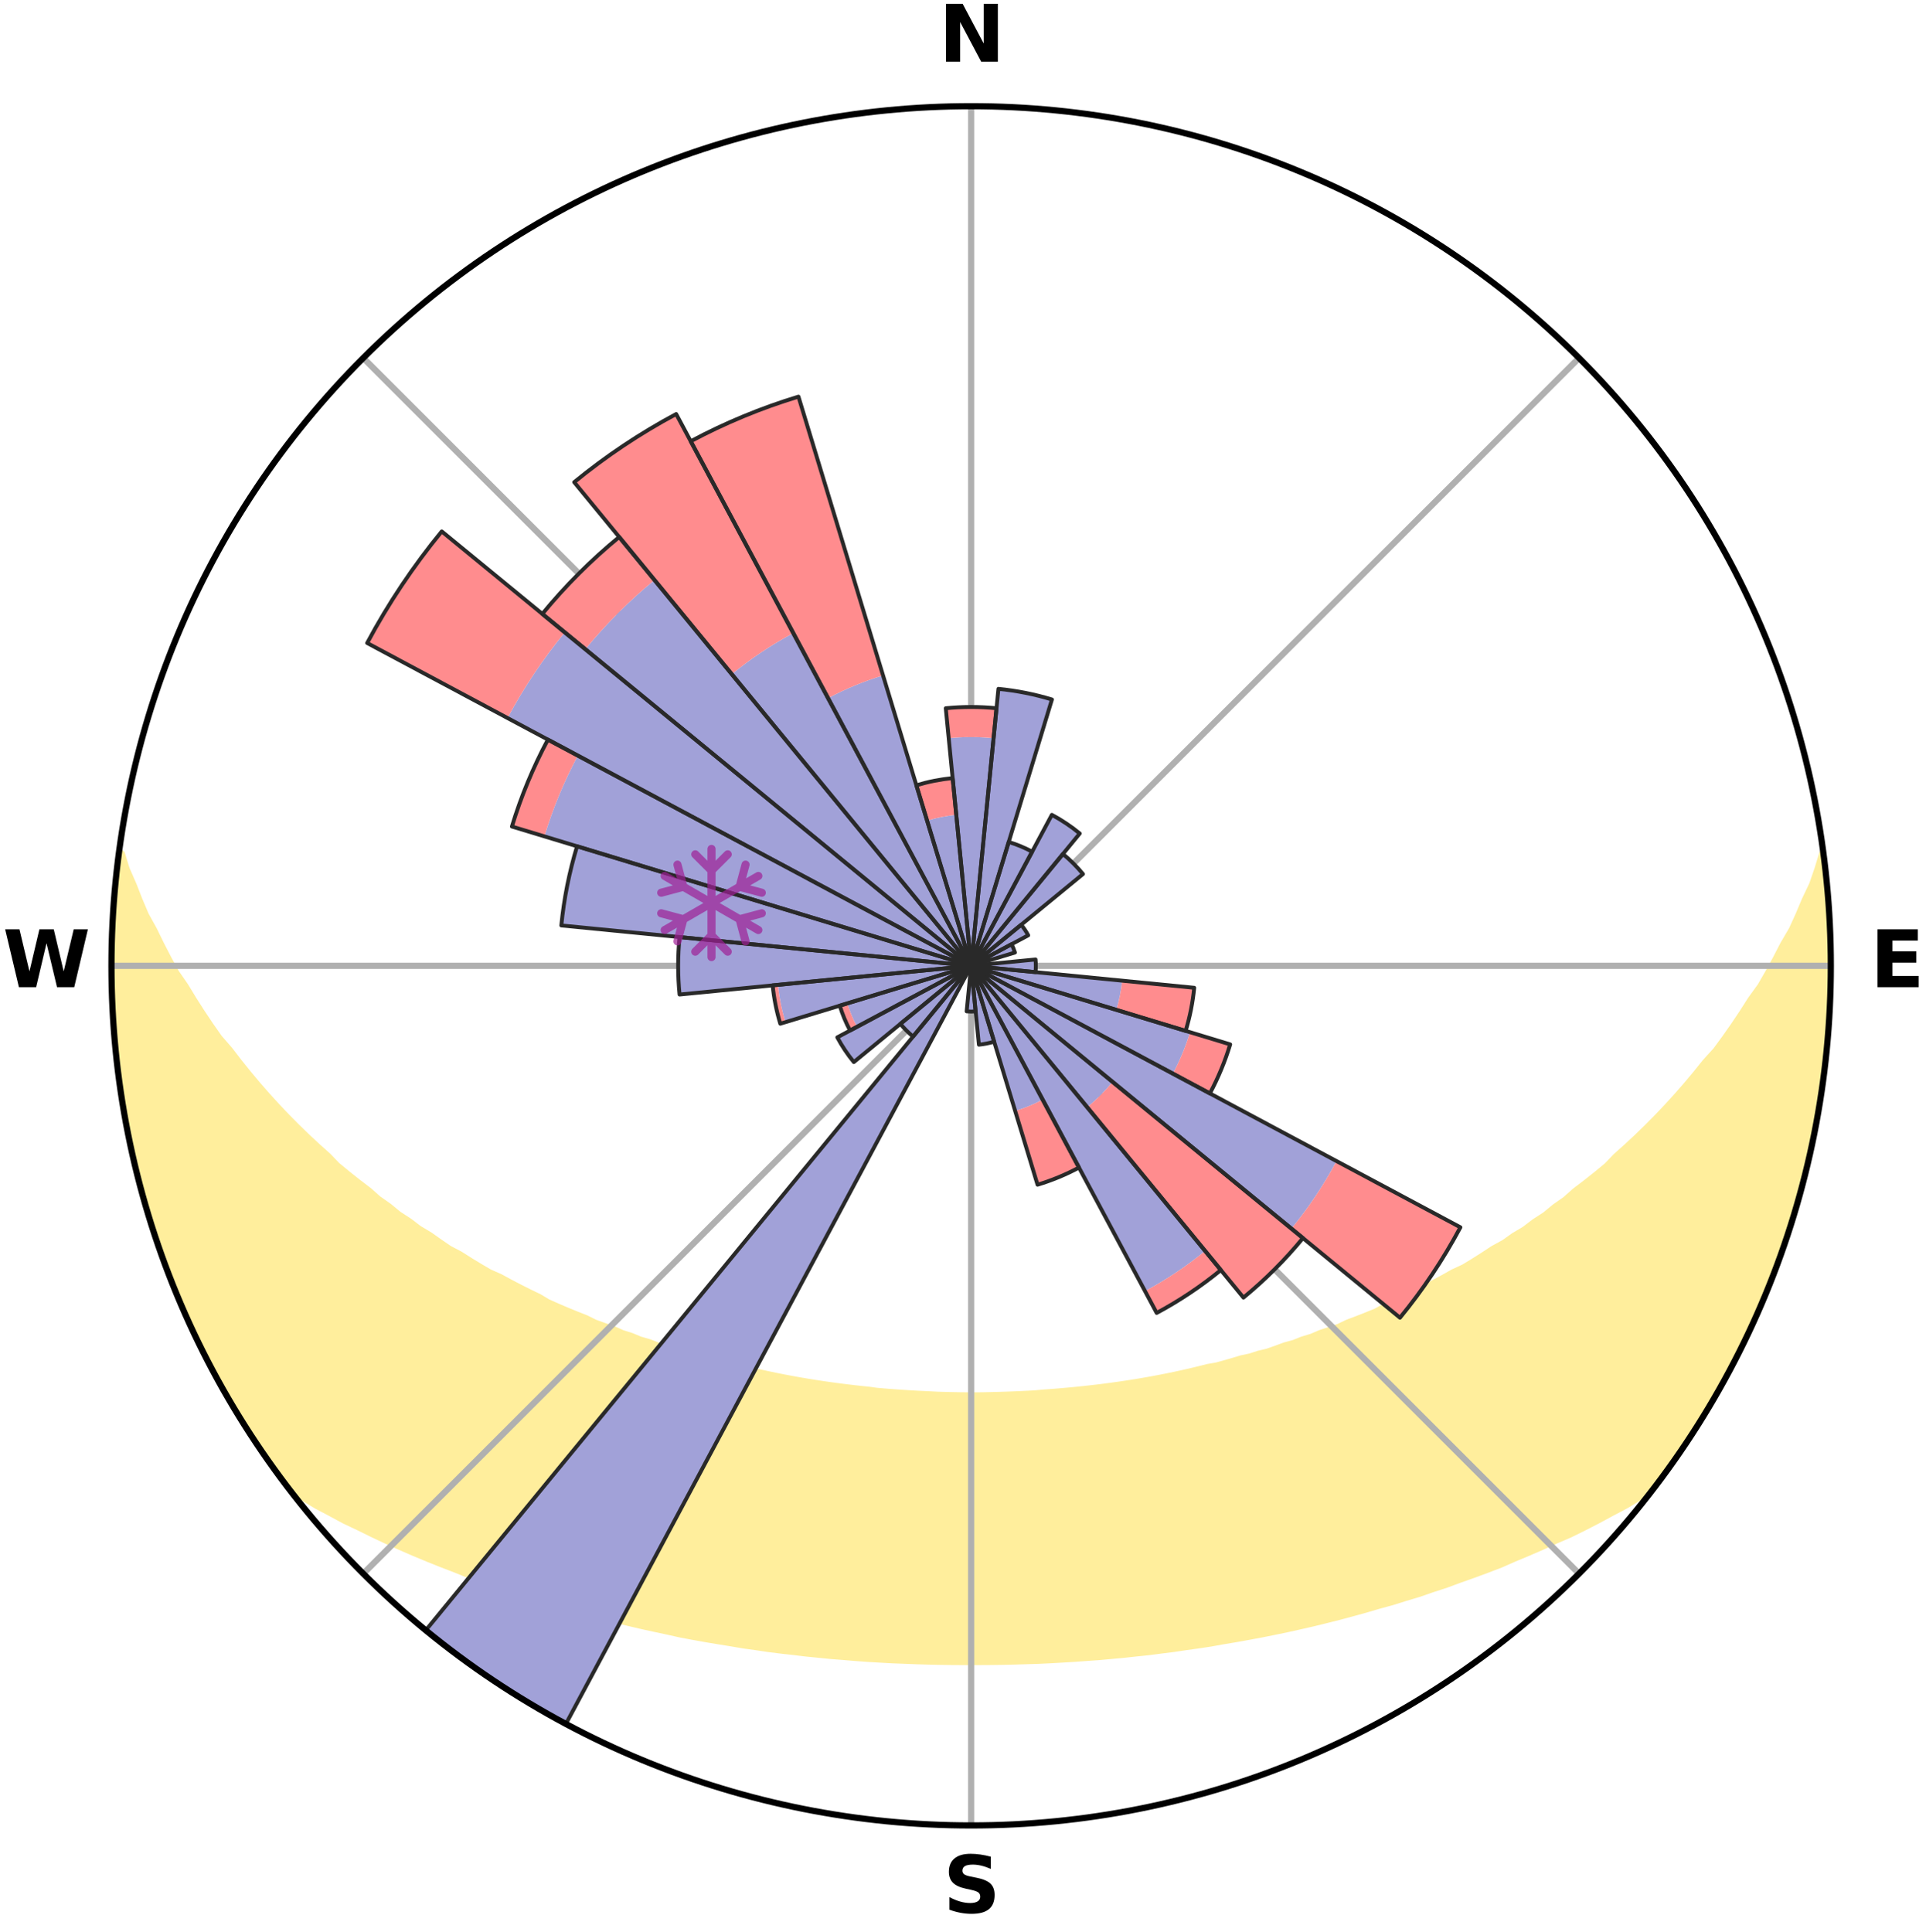 <?xml version="1.0" encoding="utf-8" standalone="no"?>
<!DOCTYPE svg PUBLIC "-//W3C//DTD SVG 1.1//EN"
  "http://www.w3.org/Graphics/SVG/1.1/DTD/svg11.dtd">
<svg xmlns:xlink="http://www.w3.org/1999/xlink" width="248.41pt" height="249.158pt" viewBox="0 0 248.41 249.158" xmlns="http://www.w3.org/2000/svg" version="1.1">
 <title>Ski Rose for Dwie Doliny Muszyna-Wierchomla</title>
 <defs>
  <style type="text/css">*{stroke-linejoin: round; stroke-linecap: butt}</style>
 </defs>
 <g id="figure_1">
  <g id="patch_1">
   <path d="M 0 249.158 
L 248.41 249.158 
L 248.41 0 
L 0 0 
z
" style="fill: #ffffff"/>
  </g>
  <g id="axes_1">
   <g id="patch_2">
    <path d="M 236.135 124.579 
C 236.135 110.018 233.267 95.599 227.695 82.147 
C 222.122 68.695 213.955 56.471 203.659 46.175 
C 193.363 35.879 181.139 27.711 167.687 22.139 
C 154.235 16.567 139.815 13.699 125.255 13.699 
C 110.694 13.699 96.275 16.567 82.823 22.139 
C 69.371 27.711 57.147 35.879 46.851 46.175 
C 36.555 56.471 28.387 68.695 22.815 82.147 
C 17.243 95.599 14.375 110.018 14.375 124.579 
C 14.375 139.14 17.243 153.559 22.815 167.011 
C 28.387 180.463 36.555 192.687 46.851 202.983 
C 57.147 213.279 69.371 221.447 82.823 227.019 
C 96.275 232.591 110.694 235.459 125.255 235.459 
C 139.815 235.459 154.235 232.591 167.687 227.019 
C 181.139 221.447 193.363 213.279 203.659 202.983 
C 213.955 192.687 222.122 180.463 227.695 167.011 
C 233.267 153.559 236.135 139.14 236.135 124.579 
M 125.255 124.579 
C 125.255 124.579 125.255 124.579 125.255 124.579 
C 125.255 124.579 125.255 124.579 125.255 124.579 
C 125.255 124.579 125.255 124.579 125.255 124.579 
C 125.255 124.579 125.255 124.579 125.255 124.579 
C 125.255 124.579 125.255 124.579 125.255 124.579 
C 125.255 124.579 125.255 124.579 125.255 124.579 
C 125.255 124.579 125.255 124.579 125.255 124.579 
C 125.255 124.579 125.255 124.579 125.255 124.579 
C 125.255 124.579 125.255 124.579 125.255 124.579 
C 125.255 124.579 125.255 124.579 125.255 124.579 
C 125.255 124.579 125.255 124.579 125.255 124.579 
C 125.255 124.579 125.255 124.579 125.255 124.579 
C 125.255 124.579 125.255 124.579 125.255 124.579 
C 125.255 124.579 125.255 124.579 125.255 124.579 
C 125.255 124.579 125.255 124.579 125.255 124.579 
C 125.255 124.579 125.255 124.579 125.255 124.579 
z
" style="fill: #ffffff"/>
   </g>
   <g id="PolyCollection_1">
    <defs>
     <path id="m9004322325" d="M 235.131 -139.044 
L 235.131 -139.044 
L 234.515 -137.028 
L 233.825 -135.033 
L 232.881 -133.049 
L 232.064 -131.112 
L 231.198 -129.205 
L 230.094 -127.324 
L 229.146 -125.486 
L 228.16 -123.681 
L 227.141 -121.911 
L 225.892 -120.185 
L 224.81 -118.49 
L 223.7 -116.831 
L 222.563 -115.209 
L 221.401 -113.625 
L 220.018 -112.103 
L 218.809 -110.597 
L 217.579 -109.129 
L 216.329 -107.699 
L 215.061 -106.308 
L 213.775 -104.955 
L 212.473 -103.64 
L 211.156 -102.364 
L 209.825 -101.126 
L 208.483 -99.926 
L 207.311 -98.707 
L 205.945 -97.58 
L 204.571 -96.492 
L 203.19 -95.44 
L 201.975 -94.358 
L 200.58 -93.378 
L 199.35 -92.362 
L 197.945 -91.452 
L 196.702 -90.501 
L 195.293 -89.66 
L 194.041 -88.771 
L 192.63 -87.997 
L 191.374 -87.171 
L 190.115 -86.374 
L 188.854 -85.606 
L 187.45 -84.957 
L 186.191 -84.247 
L 184.932 -83.564 
L 183.675 -82.908 
L 182.42 -82.279 
L 181.167 -81.676 
L 179.918 -81.098 
L 178.673 -80.545 
L 177.548 -79.917 
L 176.308 -79.411 
L 175.075 -78.927 
L 173.848 -78.466 
L 172.729 -77.927 
L 171.512 -77.508 
L 170.302 -77.109 
L 169.191 -76.631 
L 167.995 -76.271 
L 166.89 -75.83 
L 165.707 -75.506 
L 164.611 -75.102 
L 163.517 -74.715 
L 162.355 -74.44 
L 161.271 -74.086 
L 160.126 -73.842 
L 159.051 -73.518 
L 157.98 -73.21 
L 156.913 -72.917 
L 155.799 -72.725 
L 154.743 -72.459 
L 153.691 -72.205 
L 152.644 -71.965 
L 151.601 -71.737 
L 150.562 -71.522 
L 149.527 -71.318 
L 148.497 -71.125 
L 147.471 -70.944 
L 146.45 -70.773 
L 145.432 -70.612 
L 144.419 -70.461 
L 143.41 -70.319 
L 142.405 -70.186 
L 141.403 -70.062 
L 140.406 -69.947 
L 139.411 -69.84 
L 138.42 -69.74 
L 137.433 -69.649 
L 136.448 -69.564 
L 135.466 -69.487 
L 134.486 -69.416 
L 133.513 -69.324 
L 132.536 -69.27 
L 131.562 -69.223 
L 130.589 -69.182 
L 129.617 -69.147 
L 128.647 -69.118 
L 127.677 -69.094 
L 126.708 -69.073 
L 125.739 -69.065 
L 124.77 -69.066 
L 123.801 -69.077 
L 122.832 -69.095 
L 121.863 -69.118 
L 120.892 -69.147 
L 119.922 -69.199 
L 118.95 -69.244 
L 117.977 -69.295 
L 117.001 -69.353 
L 116.024 -69.417 
L 115.044 -69.487 
L 114.062 -69.564 
L 113.077 -69.649 
L 112.1 -69.785 
L 111.111 -69.888 
L 110.118 -69.998 
L 109.122 -70.117 
L 108.123 -70.244 
L 107.12 -70.379 
L 106.113 -70.524 
L 105.102 -70.678 
L 104.087 -70.841 
L 103.068 -71.015 
L 102.045 -71.199 
L 101.017 -71.394 
L 99.985 -71.6 
L 98.949 -71.818 
L 97.909 -72.048 
L 96.819 -72.208 
L 95.768 -72.461 
L 94.712 -72.728 
L 93.652 -73.008 
L 92.588 -73.303 
L 91.46 -73.521 
L 90.386 -73.845 
L 89.308 -74.184 
L 88.157 -74.444 
L 87.069 -74.814 
L 85.979 -75.202 
L 84.805 -75.51 
L 83.707 -75.932 
L 82.519 -76.275 
L 81.413 -76.734 
L 80.212 -77.114 
L 79.101 -77.612 
L 77.888 -78.032 
L 76.668 -78.472 
L 75.549 -79.032 
L 74.32 -79.515 
L 73.085 -80.022 
L 71.845 -80.551 
L 70.6 -81.105 
L 69.477 -81.779 
L 68.228 -82.381 
L 66.977 -83.01 
L 65.724 -83.664 
L 64.469 -84.346 
L 63.073 -84.965 
L 61.814 -85.703 
L 60.557 -86.469 
L 59.302 -87.265 
L 57.895 -88.006 
L 56.643 -88.862 
L 55.395 -89.748 
L 53.99 -90.587 
L 52.75 -91.537 
L 51.35 -92.444 
L 50.122 -93.458 
L 48.731 -94.436 
L 47.52 -95.515 
L 46.142 -96.564 
L 44.772 -97.65 
L 43.41 -98.774 
L 42.242 -99.989 
L 40.902 -101.186 
L 39.576 -102.421 
L 38.262 -103.694 
L 36.963 -105.005 
L 35.681 -106.355 
L 34.415 -107.743 
L 33.168 -109.169 
L 31.941 -110.633 
L 30.735 -112.135 
L 29.552 -113.675 
L 28.196 -115.233 
L 27.062 -116.851 
L 25.954 -118.506 
L 24.875 -120.196 
L 23.826 -121.923 
L 22.611 -123.683 
L 21.627 -125.483 
L 20.679 -127.317 
L 19.77 -129.185 
L 18.71 -131.096 
L 17.891 -133.029 
L 17.125 -134.991 
L 16.244 -136.999 
L 15.62 -139.013 
L 15.453 -139.035 
L 15.453 -139.035 
L 15.129 -137.126 
L 14.915 -135.204 
L 14.734 -133.277 
L 14.585 -131.348 
L 14.561 -129.412 
L 14.478 -127.48 
L 14.427 -125.546 
L 14.503 -123.613 
L 14.442 -121.677 
L 14.49 -119.743 
L 14.736 -117.819 
L 14.775 -115.884 
L 14.917 -113.955 
L 15.09 -112.027 
L 15.393 -110.115 
L 15.628 -108.195 
L 16.057 -106.306 
L 16.291 -104.384 
L 16.618 -102.477 
L 17.137 -100.61 
L 17.468 -98.702 
L 17.941 -96.826 
L 18.495 -94.972 
L 18.975 -93.098 
L 19.591 -91.263 
L 20.133 -89.406 
L 20.754 -87.573 
L 21.461 -85.772 
L 22.097 -83.944 
L 22.91 -82.186 
L 23.608 -80.382 
L 24.383 -78.609 
L 25.243 -76.876 
L 26.04 -75.112 
L 26.917 -73.387 
L 27.87 -71.703 
L 28.771 -69.991 
L 29.739 -68.316 
L 30.725 -66.651 
L 31.75 -65.01 
L 32.813 -63.393 
L 33.879 -61.778 
L 34.989 -60.193 
L 36.124 -58.625 
L 37.343 -57.122 
L 39.122 -56.066 
L 40.869 -55.016 
L 42.685 -54.058 
L 44.461 -53.099 
L 46.3 -52.23 
L 48.088 -51.35 
L 49.878 -50.506 
L 51.668 -49.697 
L 53.458 -48.921 
L 55.245 -48.177 
L 57.029 -47.464 
L 58.809 -46.781 
L 60.542 -46.076 
L 62.313 -45.451 
L 64.079 -44.853 
L 65.804 -44.236 
L 67.558 -43.69 
L 69.27 -43.12 
L 71.01 -42.624 
L 72.715 -42.108 
L 74.412 -41.611 
L 76.107 -41.142 
L 77.819 -40.736 
L 79.497 -40.304 
L 81.174 -39.9 
L 82.841 -39.51 
L 84.505 -39.146 
L 86.161 -38.795 
L 87.795 -38.428 
L 89.443 -38.121 
L 91.082 -37.825 
L 92.717 -37.553 
L 94.344 -37.29 
L 95.956 -37.015 
L 97.576 -36.792 
L 99.18 -36.552 
L 100.787 -36.352 
L 102.392 -36.174 
L 103.985 -35.982 
L 105.578 -35.824 
L 107.165 -35.662 
L 108.752 -35.539 
L 110.333 -35.407 
L 111.911 -35.29 
L 113.488 -35.198 
L 115.061 -35.109 
L 116.634 -35.049 
L 118.204 -34.987 
L 119.772 -34.94 
L 121.34 -34.907 
L 122.906 -34.886 
L 124.472 -34.879 
L 126.038 -34.88 
L 127.603 -34.888 
L 129.17 -34.908 
L 130.737 -34.942 
L 132.306 -34.99 
L 133.877 -35.038 
L 135.448 -35.113 
L 137.022 -35.202 
L 138.598 -35.296 
L 140.176 -35.413 
L 141.76 -35.523 
L 143.344 -35.669 
L 144.934 -35.814 
L 146.523 -35.99 
L 148.123 -36.153 
L 149.72 -36.361 
L 151.327 -36.562 
L 152.931 -36.802 
L 154.55 -37.026 
L 156.172 -37.273 
L 157.788 -37.565 
L 159.424 -37.837 
L 161.062 -38.134 
L 162.709 -38.44 
L 164.359 -38.773 
L 166.019 -39.116 
L 167.68 -39.487 
L 169.352 -39.869 
L 171.026 -40.28 
L 172.709 -40.704 
L 174.394 -41.157 
L 176.089 -41.625 
L 177.785 -42.124 
L 179.518 -42.596 
L 181.229 -43.135 
L 182.977 -43.656 
L 184.694 -44.252 
L 186.454 -44.823 
L 188.184 -45.466 
L 189.955 -46.092 
L 191.731 -46.746 
L 193.512 -47.428 
L 195.249 -48.194 
L 197.036 -48.938 
L 198.825 -49.714 
L 200.615 -50.523 
L 202.458 -51.316 
L 204.247 -52.196 
L 206.031 -53.114 
L 207.807 -54.073 
L 209.623 -55.031 
L 211.369 -56.08 
L 213.149 -57.135 
L 214.386 -58.625 
L 215.523 -60.192 
L 216.621 -61.785 
L 217.687 -63.4 
L 218.701 -65.047 
L 219.759 -66.667 
L 220.756 -68.324 
L 221.695 -70.016 
L 222.689 -71.677 
L 223.562 -73.403 
L 224.441 -75.127 
L 225.311 -76.855 
L 226.135 -78.605 
L 226.911 -80.378 
L 227.693 -82.148 
L 228.367 -83.962 
L 229.103 -85.752 
L 229.692 -87.596 
L 230.386 -89.403 
L 230.883 -91.275 
L 231.49 -93.111 
L 232.054 -94.961 
L 232.567 -96.826 
L 233.051 -98.699 
L 233.494 -100.583 
L 233.898 -102.475 
L 234.265 -104.375 
L 234.593 -106.282 
L 234.88 -108.195 
L 235.127 -110.114 
L 235.35 -112.035 
L 235.521 -113.962 
L 235.654 -115.89 
L 235.919 -117.811 
L 235.999 -119.744 
L 236.045 -121.678 
L 236.035 -123.612 
L 235.988 -125.545 
L 236.076 -127.481 
L 235.985 -129.414 
L 235.837 -131.343 
L 235.679 -133.27 
L 235.611 -135.205 
L 235.387 -137.127 
L 235.131 -139.044 
z
" style="stroke: #ffee9c"/>
    </defs>
    <g clip-path="url(#p13154511e9)">
     <use xlink:href="#m9004322325" x="0" y="249.158" style="fill: #ffee9c; stroke: #ffee9c"/>
    </g>
   </g>
   <g id="matplotlib.axis_1">
    <g id="xtick_1">
     <g id="line2d_1">
      <path d="M 125.255 124.579 
L 125.255 13.699 
" clip-path="url(#p13154511e9)" style="fill: none; stroke: #b0b0b0; stroke-width: 0.8; stroke-linecap: square"/>
     </g>
     <g id="text_1">
      <!-- N -->
      <g transform="translate(121.07 7.958) scale(0.1 -0.1)">
       <defs>
        <path id="DejaVuSans-Bold-4e" d="M 588 4666 
L 1931 4666 
L 3628 1466 
L 3628 4666 
L 4769 4666 
L 4769 0 
L 3425 0 
L 1728 3200 
L 1728 0 
L 588 0 
L 588 4666 
z
" transform="scale(0.016)"/>
       </defs>
       <use xlink:href="#DejaVuSans-Bold-4e"/>
      </g>
     </g>
    </g>
    <g id="xtick_2">
     <g id="line2d_2">
      <path d="M 125.255 124.579 
L 203.659 46.175 
" clip-path="url(#p13154511e9)" style="fill: none; stroke: #b0b0b0; stroke-width: 0.8; stroke-linecap: square"/>
     </g>
    </g>
    <g id="xtick_3">
     <g id="line2d_3">
      <path d="M 125.255 124.579 
L 236.135 124.579 
" clip-path="url(#p13154511e9)" style="fill: none; stroke: #b0b0b0; stroke-width: 0.8; stroke-linecap: square"/>
     </g>
     <g id="text_2">
      <!-- E -->
      <g transform="translate(241.219 127.338) scale(0.1 -0.1)">
       <defs>
        <path id="DejaVuSans-Bold-45" d="M 588 4666 
L 3834 4666 
L 3834 3756 
L 1791 3756 
L 1791 2888 
L 3713 2888 
L 3713 1978 
L 1791 1978 
L 1791 909 
L 3903 909 
L 3903 0 
L 588 0 
L 588 4666 
z
" transform="scale(0.016)"/>
       </defs>
       <use xlink:href="#DejaVuSans-Bold-45"/>
      </g>
     </g>
    </g>
    <g id="xtick_4">
     <g id="line2d_4">
      <path d="M 125.255 124.579 
L 203.659 202.983 
" clip-path="url(#p13154511e9)" style="fill: none; stroke: #b0b0b0; stroke-width: 0.8; stroke-linecap: square"/>
     </g>
    </g>
    <g id="xtick_5">
     <g id="line2d_5">
      <path d="M 125.255 124.579 
L 125.255 235.459 
" clip-path="url(#p13154511e9)" style="fill: none; stroke: #b0b0b0; stroke-width: 0.8; stroke-linecap: square"/>
     </g>
     <g id="text_3">
      <!-- S -->
      <g transform="translate(121.654 246.718) scale(0.1 -0.1)">
       <defs>
        <path id="DejaVuSans-Bold-53" d="M 3834 4519 
L 3834 3531 
Q 3450 3703 3084 3790 
Q 2719 3878 2394 3878 
Q 1963 3878 1756 3759 
Q 1550 3641 1550 3391 
Q 1550 3203 1689 3098 
Q 1828 2994 2194 2919 
L 2706 2816 
Q 3484 2659 3812 2340 
Q 4141 2022 4141 1434 
Q 4141 663 3683 286 
Q 3225 -91 2284 -91 
Q 1841 -91 1394 -6 
Q 947 78 500 244 
L 500 1259 
Q 947 1022 1364 901 
Q 1781 781 2169 781 
Q 2563 781 2772 912 
Q 2981 1044 2981 1288 
Q 2981 1506 2839 1625 
Q 2697 1744 2272 1838 
L 1806 1941 
Q 1106 2091 782 2419 
Q 459 2747 459 3303 
Q 459 4000 909 4375 
Q 1359 4750 2203 4750 
Q 2588 4750 2994 4692 
Q 3400 4634 3834 4519 
z
" transform="scale(0.016)"/>
       </defs>
       <use xlink:href="#DejaVuSans-Bold-53"/>
      </g>
     </g>
    </g>
    <g id="xtick_6">
     <g id="line2d_6">
      <path d="M 125.255 124.579 
L 46.851 202.983 
" clip-path="url(#p13154511e9)" style="fill: none; stroke: #b0b0b0; stroke-width: 0.8; stroke-linecap: square"/>
     </g>
    </g>
    <g id="xtick_7">
     <g id="line2d_7">
      <path d="M 125.255 124.579 
L 14.375 124.579 
" clip-path="url(#p13154511e9)" style="fill: none; stroke: #b0b0b0; stroke-width: 0.8; stroke-linecap: square"/>
     </g>
     <g id="text_4">
      <!-- W -->
      <g transform="translate(0.36 127.338) scale(0.1 -0.1)">
       <defs>
        <path id="DejaVuSans-Bold-57" d="M 191 4666 
L 1344 4666 
L 2150 1275 
L 2950 4666 
L 4109 4666 
L 4909 1275 
L 5716 4666 
L 6859 4666 
L 5759 0 
L 4372 0 
L 3525 3547 
L 2688 0 
L 1300 0 
L 191 4666 
z
" transform="scale(0.016)"/>
       </defs>
       <use xlink:href="#DejaVuSans-Bold-57"/>
      </g>
     </g>
    </g>
    <g id="xtick_8">
     <g id="line2d_8">
      <path d="M 125.255 124.579 
L 46.851 46.175 
" clip-path="url(#p13154511e9)" style="fill: none; stroke: #b0b0b0; stroke-width: 0.8; stroke-linecap: square"/>
     </g>
    </g>
   </g>
   <g id="matplotlib.axis_2"/>
   <g id="patch_3">
    <path d="M 125.255 124.579 
C 125.255 124.579 125.255 124.579 125.255 124.579 
C 125.255 124.579 125.255 124.579 125.255 124.579 
L 125.255 124.579 
C 125.255 124.579 125.255 124.579 125.255 124.579 
C 125.255 124.579 125.255 124.579 125.255 124.579 
z
" clip-path="url(#p13154511e9)" style="fill: #d9d9d9"/>
   </g>
   <g id="patch_4">
    <path d="M 125.255 124.579 
C 125.255 124.579 125.255 124.579 125.255 124.579 
C 125.255 124.579 125.255 124.579 125.255 124.579 
L 125.255 124.579 
C 125.255 124.579 125.255 124.579 125.255 124.579 
C 125.255 124.579 125.255 124.579 125.255 124.579 
z
" clip-path="url(#p13154511e9)" style="fill: #d9d9d9"/>
   </g>
   <g id="patch_5">
    <path d="M 125.255 124.579 
C 125.255 124.579 125.255 124.579 125.255 124.579 
C 125.255 124.579 125.255 124.579 125.255 124.579 
L 125.255 124.579 
C 125.255 124.579 125.255 124.579 125.255 124.579 
C 125.255 124.579 125.255 124.579 125.255 124.579 
z
" clip-path="url(#p13154511e9)" style="fill: #d9d9d9"/>
   </g>
   <g id="patch_6">
    <path d="M 125.255 124.579 
C 125.255 124.579 125.255 124.579 125.255 124.579 
C 125.255 124.579 125.255 124.579 125.255 124.579 
L 125.255 124.579 
C 125.255 124.579 125.255 124.579 125.255 124.579 
C 125.255 124.579 125.255 124.579 125.255 124.579 
z
" clip-path="url(#p13154511e9)" style="fill: #d9d9d9"/>
   </g>
   <g id="patch_7">
    <path d="M 125.255 124.579 
C 125.255 124.579 125.255 124.579 125.255 124.579 
C 125.255 124.579 125.255 124.579 125.255 124.579 
L 125.255 124.579 
C 125.255 124.579 125.255 124.579 125.255 124.579 
C 125.255 124.579 125.255 124.579 125.255 124.579 
z
" clip-path="url(#p13154511e9)" style="fill: #d9d9d9"/>
   </g>
   <g id="patch_8">
    <path d="M 125.255 124.579 
C 125.255 124.579 125.255 124.579 125.255 124.579 
C 125.255 124.579 125.255 124.579 125.255 124.579 
L 125.255 124.579 
C 125.255 124.579 125.255 124.579 125.255 124.579 
C 125.255 124.579 125.255 124.579 125.255 124.579 
z
" clip-path="url(#p13154511e9)" style="fill: #d9d9d9"/>
   </g>
   <g id="patch_9">
    <path d="M 125.255 124.579 
C 125.255 124.579 125.255 124.579 125.255 124.579 
C 125.255 124.579 125.255 124.579 125.255 124.579 
L 125.255 124.579 
C 125.255 124.579 125.255 124.579 125.255 124.579 
C 125.255 124.579 125.255 124.579 125.255 124.579 
z
" clip-path="url(#p13154511e9)" style="fill: #d9d9d9"/>
   </g>
   <g id="patch_10">
    <path d="M 125.255 124.579 
C 125.255 124.579 125.255 124.579 125.255 124.579 
C 125.255 124.579 125.255 124.579 125.255 124.579 
L 125.255 124.579 
C 125.255 124.579 125.255 124.579 125.255 124.579 
C 125.255 124.579 125.255 124.579 125.255 124.579 
z
" clip-path="url(#p13154511e9)" style="fill: #d9d9d9"/>
   </g>
   <g id="patch_11">
    <path d="M 125.255 124.579 
C 125.255 124.579 125.255 124.579 125.255 124.579 
C 125.255 124.579 125.255 124.579 125.255 124.579 
L 125.255 124.579 
C 125.255 124.579 125.255 124.579 125.255 124.579 
C 125.255 124.579 125.255 124.579 125.255 124.579 
z
" clip-path="url(#p13154511e9)" style="fill: #d9d9d9"/>
   </g>
   <g id="patch_12">
    <path d="M 125.255 124.579 
C 125.255 124.579 125.255 124.579 125.255 124.579 
C 125.255 124.579 125.255 124.579 125.255 124.579 
L 125.255 124.579 
C 125.255 124.579 125.255 124.579 125.255 124.579 
C 125.255 124.579 125.255 124.579 125.255 124.579 
z
" clip-path="url(#p13154511e9)" style="fill: #d9d9d9"/>
   </g>
   <g id="patch_13">
    <path d="M 125.255 124.579 
C 125.255 124.579 125.255 124.579 125.255 124.579 
C 125.255 124.579 125.255 124.579 125.255 124.579 
L 125.255 124.579 
C 125.255 124.579 125.255 124.579 125.255 124.579 
C 125.255 124.579 125.255 124.579 125.255 124.579 
z
" clip-path="url(#p13154511e9)" style="fill: #d9d9d9"/>
   </g>
   <g id="patch_14">
    <path d="M 125.255 124.579 
C 125.255 124.579 125.255 124.579 125.255 124.579 
C 125.255 124.579 125.255 124.579 125.255 124.579 
L 125.255 124.579 
C 125.255 124.579 125.255 124.579 125.255 124.579 
C 125.255 124.579 125.255 124.579 125.255 124.579 
z
" clip-path="url(#p13154511e9)" style="fill: #d9d9d9"/>
   </g>
   <g id="patch_15">
    <path d="M 125.255 124.579 
C 125.255 124.579 125.255 124.579 125.255 124.579 
C 125.255 124.579 125.255 124.579 125.255 124.579 
L 125.255 124.579 
C 125.255 124.579 125.255 124.579 125.255 124.579 
C 125.255 124.579 125.255 124.579 125.255 124.579 
z
" clip-path="url(#p13154511e9)" style="fill: #d9d9d9"/>
   </g>
   <g id="patch_16">
    <path d="M 125.255 124.579 
C 125.255 124.579 125.255 124.579 125.255 124.579 
C 125.255 124.579 125.255 124.579 125.255 124.579 
L 125.255 124.579 
C 125.255 124.579 125.255 124.579 125.255 124.579 
C 125.255 124.579 125.255 124.579 125.255 124.579 
z
" clip-path="url(#p13154511e9)" style="fill: #d9d9d9"/>
   </g>
   <g id="patch_17">
    <path d="M 125.255 124.579 
C 125.255 124.579 125.255 124.579 125.255 124.579 
C 125.255 124.579 125.255 124.579 125.255 124.579 
L 125.255 124.579 
C 125.255 124.579 125.255 124.579 125.255 124.579 
C 125.255 124.579 125.255 124.579 125.255 124.579 
z
" clip-path="url(#p13154511e9)" style="fill: #d9d9d9"/>
   </g>
   <g id="patch_18">
    <path d="M 125.255 124.579 
C 125.255 124.579 125.255 124.579 125.255 124.579 
C 125.255 124.579 125.255 124.579 125.255 124.579 
L 125.255 124.579 
C 125.255 124.579 125.255 124.579 125.255 124.579 
C 125.255 124.579 125.255 124.579 125.255 124.579 
z
" clip-path="url(#p13154511e9)" style="fill: #d9d9d9"/>
   </g>
   <g id="patch_19">
    <path d="M 125.255 124.579 
C 125.255 124.579 125.255 124.579 125.255 124.579 
C 125.255 124.579 125.255 124.579 125.255 124.579 
L 125.255 124.579 
C 125.255 124.579 125.255 124.579 125.255 124.579 
C 125.255 124.579 125.255 124.579 125.255 124.579 
z
" clip-path="url(#p13154511e9)" style="fill: #d9d9d9"/>
   </g>
   <g id="patch_20">
    <path d="M 125.255 124.579 
C 125.255 124.579 125.255 124.579 125.255 124.579 
C 125.255 124.579 125.255 124.579 125.255 124.579 
L 125.255 124.579 
C 125.255 124.579 125.255 124.579 125.255 124.579 
C 125.255 124.579 125.255 124.579 125.255 124.579 
z
" clip-path="url(#p13154511e9)" style="fill: #d9d9d9"/>
   </g>
   <g id="patch_21">
    <path d="M 125.255 124.579 
C 125.255 124.579 125.255 124.579 125.255 124.579 
C 125.255 124.579 125.255 124.579 125.255 124.579 
L 125.255 124.579 
C 125.255 124.579 125.255 124.579 125.255 124.579 
C 125.255 124.579 125.255 124.579 125.255 124.579 
z
" clip-path="url(#p13154511e9)" style="fill: #d9d9d9"/>
   </g>
   <g id="patch_22">
    <path d="M 125.255 124.579 
C 125.255 124.579 125.255 124.579 125.255 124.579 
C 125.255 124.579 125.255 124.579 125.255 124.579 
L 125.255 124.579 
C 125.255 124.579 125.255 124.579 125.255 124.579 
C 125.255 124.579 125.255 124.579 125.255 124.579 
z
" clip-path="url(#p13154511e9)" style="fill: #d9d9d9"/>
   </g>
   <g id="patch_23">
    <path d="M 125.255 124.579 
C 125.255 124.579 125.255 124.579 125.255 124.579 
C 125.255 124.579 125.255 124.579 125.255 124.579 
L 125.255 124.579 
C 125.255 124.579 125.255 124.579 125.255 124.579 
C 125.255 124.579 125.255 124.579 125.255 124.579 
z
" clip-path="url(#p13154511e9)" style="fill: #d9d9d9"/>
   </g>
   <g id="patch_24">
    <path d="M 125.255 124.579 
C 125.255 124.579 125.255 124.579 125.255 124.579 
C 125.255 124.579 125.255 124.579 125.255 124.579 
L 125.255 124.579 
C 125.255 124.579 125.255 124.579 125.255 124.579 
C 125.255 124.579 125.255 124.579 125.255 124.579 
z
" clip-path="url(#p13154511e9)" style="fill: #d9d9d9"/>
   </g>
   <g id="patch_25">
    <path d="M 125.255 124.579 
C 125.255 124.579 125.255 124.579 125.255 124.579 
C 125.255 124.579 125.255 124.579 125.255 124.579 
L 125.255 124.579 
C 125.255 124.579 125.255 124.579 125.255 124.579 
C 125.255 124.579 125.255 124.579 125.255 124.579 
z
" clip-path="url(#p13154511e9)" style="fill: #d9d9d9"/>
   </g>
   <g id="patch_26">
    <path d="M 125.255 124.579 
C 125.255 124.579 125.255 124.579 125.255 124.579 
C 125.255 124.579 125.255 124.579 125.255 124.579 
L 125.255 124.579 
C 125.255 124.579 125.255 124.579 125.255 124.579 
C 125.255 124.579 125.255 124.579 125.255 124.579 
z
" clip-path="url(#p13154511e9)" style="fill: #d9d9d9"/>
   </g>
   <g id="patch_27">
    <path d="M 125.255 124.579 
C 125.255 124.579 125.255 124.579 125.255 124.579 
C 125.255 124.579 125.255 124.579 125.255 124.579 
L 125.255 124.579 
C 125.255 124.579 125.255 124.579 125.255 124.579 
C 125.255 124.579 125.255 124.579 125.255 124.579 
z
" clip-path="url(#p13154511e9)" style="fill: #d9d9d9"/>
   </g>
   <g id="patch_28">
    <path d="M 125.255 124.579 
C 125.255 124.579 125.255 124.579 125.255 124.579 
C 125.255 124.579 125.255 124.579 125.255 124.579 
L 125.255 124.579 
C 125.255 124.579 125.255 124.579 125.255 124.579 
C 125.255 124.579 125.255 124.579 125.255 124.579 
z
" clip-path="url(#p13154511e9)" style="fill: #d9d9d9"/>
   </g>
   <g id="patch_29">
    <path d="M 125.255 124.579 
C 125.255 124.579 125.255 124.579 125.255 124.579 
C 125.255 124.579 125.255 124.579 125.255 124.579 
L 125.255 124.579 
C 125.255 124.579 125.255 124.579 125.255 124.579 
C 125.255 124.579 125.255 124.579 125.255 124.579 
z
" clip-path="url(#p13154511e9)" style="fill: #d9d9d9"/>
   </g>
   <g id="patch_30">
    <path d="M 125.255 124.579 
C 125.255 124.579 125.255 124.579 125.255 124.579 
C 125.255 124.579 125.255 124.579 125.255 124.579 
L 125.255 124.579 
C 125.255 124.579 125.255 124.579 125.255 124.579 
C 125.255 124.579 125.255 124.579 125.255 124.579 
z
" clip-path="url(#p13154511e9)" style="fill: #d9d9d9"/>
   </g>
   <g id="patch_31">
    <path d="M 125.255 124.579 
C 125.255 124.579 125.255 124.579 125.255 124.579 
C 125.255 124.579 125.255 124.579 125.255 124.579 
L 125.255 124.579 
C 125.255 124.579 125.255 124.579 125.255 124.579 
C 125.255 124.579 125.255 124.579 125.255 124.579 
z
" clip-path="url(#p13154511e9)" style="fill: #d9d9d9"/>
   </g>
   <g id="patch_32">
    <path d="M 125.255 124.579 
C 125.255 124.579 125.255 124.579 125.255 124.579 
C 125.255 124.579 125.255 124.579 125.255 124.579 
L 125.255 124.579 
C 125.255 124.579 125.255 124.579 125.255 124.579 
C 125.255 124.579 125.255 124.579 125.255 124.579 
z
" clip-path="url(#p13154511e9)" style="fill: #d9d9d9"/>
   </g>
   <g id="patch_33">
    <path d="M 125.255 124.579 
C 125.255 124.579 125.255 124.579 125.255 124.579 
C 125.255 124.579 125.255 124.579 125.255 124.579 
L 125.255 124.579 
C 125.255 124.579 125.255 124.579 125.255 124.579 
C 125.255 124.579 125.255 124.579 125.255 124.579 
z
" clip-path="url(#p13154511e9)" style="fill: #d9d9d9"/>
   </g>
   <g id="patch_34">
    <path d="M 125.255 124.579 
C 125.255 124.579 125.255 124.579 125.255 124.579 
C 125.255 124.579 125.255 124.579 125.255 124.579 
L 125.255 124.579 
C 125.255 124.579 125.255 124.579 125.255 124.579 
C 125.255 124.579 125.255 124.579 125.255 124.579 
z
" clip-path="url(#p13154511e9)" style="fill: #d9d9d9"/>
   </g>
   <g id="patch_35">
    <path d="M 125.255 124.579 
C 125.255 124.579 125.255 124.579 125.255 124.579 
C 125.255 124.579 125.255 124.579 125.255 124.579 
L 128.147 95.213 
C 127.186 95.119 126.221 95.071 125.255 95.071 
C 124.289 95.071 123.324 95.119 122.363 95.213 
z
" clip-path="url(#p13154511e9)" style="fill: #a1a1d8"/>
   </g>
   <g id="patch_36">
    <path d="M 125.255 124.579 
C 125.255 124.579 125.255 124.579 125.255 124.579 
C 125.255 124.579 125.255 124.579 125.255 124.579 
L 135.675 90.227 
C 134.551 89.886 133.411 89.6 132.258 89.371 
C 131.106 89.142 129.943 88.969 128.773 88.854 
z
" clip-path="url(#p13154511e9)" style="fill: #a1a1d8"/>
   </g>
   <g id="patch_37">
    <path d="M 125.255 124.579 
C 125.255 124.579 125.255 124.579 125.255 124.579 
C 125.255 124.579 125.255 124.579 125.255 124.579 
L 133.123 109.858 
C 132.642 109.6 132.147 109.367 131.643 109.158 
C 131.138 108.948 130.623 108.764 130.1 108.606 
z
" clip-path="url(#p13154511e9)" style="fill: #a1a1d8"/>
   </g>
   <g id="patch_38">
    <path d="M 125.255 124.579 
C 125.255 124.579 125.255 124.579 125.255 124.579 
C 125.255 124.579 125.255 124.579 125.255 124.579 
L 139.263 107.51 
C 138.705 107.051 138.124 106.62 137.523 106.219 
C 136.922 105.817 136.301 105.446 135.664 105.105 
z
" clip-path="url(#p13154511e9)" style="fill: #a1a1d8"/>
   </g>
   <g id="patch_39">
    <path d="M 125.255 124.579 
C 125.255 124.579 125.255 124.579 125.255 124.579 
C 125.255 124.579 125.255 124.579 125.255 124.579 
L 139.681 112.74 
C 139.294 112.268 138.883 111.815 138.451 111.383 
C 138.019 110.951 137.566 110.54 137.094 110.153 
z
" clip-path="url(#p13154511e9)" style="fill: #a1a1d8"/>
   </g>
   <g id="patch_40">
    <path d="M 125.255 124.579 
C 125.255 124.579 125.255 124.579 125.255 124.579 
C 125.255 124.579 125.255 124.579 125.255 124.579 
L 132.615 120.645 
C 132.487 120.404 132.346 120.169 132.194 119.942 
C 132.043 119.715 131.88 119.496 131.706 119.284 
z
" clip-path="url(#p13154511e9)" style="fill: #a1a1d8"/>
   </g>
   <g id="patch_41">
    <path d="M 125.255 124.579 
C 125.255 124.579 125.255 124.579 125.255 124.579 
C 125.255 124.579 125.255 124.579 125.255 124.579 
L 130.902 122.866 
C 130.846 122.681 130.781 122.499 130.707 122.321 
C 130.633 122.142 130.551 121.967 130.46 121.797 
z
" clip-path="url(#p13154511e9)" style="fill: #a1a1d8"/>
   </g>
   <g id="patch_42">
    <path d="M 125.255 124.579 
C 125.255 124.579 125.255 124.579 125.255 124.579 
C 125.255 124.579 125.255 124.579 125.255 124.579 
L 125.255 124.579 
C 125.255 124.579 125.255 124.579 125.255 124.579 
C 125.255 124.579 125.255 124.579 125.255 124.579 
z
" clip-path="url(#p13154511e9)" style="fill: #a1a1d8"/>
   </g>
   <g id="patch_43">
    <path d="M 125.255 124.579 
C 125.255 124.579 125.255 124.579 125.255 124.579 
C 125.255 124.579 125.255 124.579 125.255 124.579 
L 133.561 125.397 
C 133.587 125.125 133.601 124.852 133.601 124.579 
C 133.601 124.306 133.587 124.033 133.561 123.761 
z
" clip-path="url(#p13154511e9)" style="fill: #a1a1d8"/>
   </g>
   <g id="patch_44">
    <path d="M 125.255 124.579 
C 125.255 124.579 125.255 124.579 125.255 124.579 
C 125.255 124.579 125.255 124.579 125.255 124.579 
L 143.985 130.261 
C 144.171 129.648 144.327 129.026 144.452 128.398 
C 144.577 127.769 144.671 127.135 144.734 126.498 
z
" clip-path="url(#p13154511e9)" style="fill: #a1a1d8"/>
   </g>
   <g id="patch_45">
    <path d="M 125.255 124.579 
C 125.255 124.579 125.255 124.579 125.255 124.579 
C 125.255 124.579 125.255 124.579 125.255 124.579 
L 151.278 138.489 
C 151.734 137.637 152.147 136.763 152.516 135.871 
C 152.886 134.979 153.212 134.069 153.492 133.145 
z
" clip-path="url(#p13154511e9)" style="fill: #a1a1d8"/>
   </g>
   <g id="patch_46">
    <path d="M 125.255 124.579 
C 125.255 124.579 125.255 124.579 125.255 124.579 
C 125.255 124.579 125.255 124.579 125.255 124.579 
L 166.565 158.482 
C 167.675 157.129 168.717 155.724 169.689 154.269 
C 170.661 152.815 171.561 151.314 172.385 149.771 
z
" clip-path="url(#p13154511e9)" style="fill: #a1a1d8"/>
   </g>
   <g id="patch_47">
    <path d="M 125.255 124.579 
C 125.255 124.579 125.255 124.579 125.255 124.579 
C 125.255 124.579 125.255 124.579 125.255 124.579 
L 140.23 142.827 
C 140.828 142.337 141.401 141.818 141.947 141.271 
C 142.493 140.725 143.012 140.152 143.503 139.555 
z
" clip-path="url(#p13154511e9)" style="fill: #a1a1d8"/>
   </g>
   <g id="patch_48">
    <path d="M 125.255 124.579 
C 125.255 124.579 125.255 124.579 125.255 124.579 
C 125.255 124.579 125.255 124.579 125.255 124.579 
L 147.684 166.541 
C 149.057 165.807 150.394 165.005 151.689 164.14 
C 152.984 163.275 154.235 162.347 155.439 161.359 
z
" clip-path="url(#p13154511e9)" style="fill: #a1a1d8"/>
   </g>
   <g id="patch_49">
    <path d="M 125.255 124.579 
C 125.255 124.579 125.255 124.579 125.255 124.579 
C 125.255 124.579 125.255 124.579 125.255 124.579 
L 130.937 143.309 
C 131.55 143.123 132.153 142.908 132.745 142.662 
C 133.337 142.417 133.917 142.143 134.482 141.841 
z
" clip-path="url(#p13154511e9)" style="fill: #a1a1d8"/>
   </g>
   <g id="patch_50">
    <path d="M 125.255 124.579 
C 125.255 124.579 125.255 124.579 125.255 124.579 
C 125.255 124.579 125.255 124.579 125.255 124.579 
L 126.257 134.752 
C 126.59 134.719 126.921 134.67 127.249 134.604 
C 127.577 134.539 127.902 134.458 128.222 134.361 
z
" clip-path="url(#p13154511e9)" style="fill: #a1a1d8"/>
   </g>
   <g id="patch_51">
    <path d="M 125.255 124.579 
C 125.255 124.579 125.255 124.579 125.255 124.579 
C 125.255 124.579 125.255 124.579 125.255 124.579 
L 124.676 130.452 
C 124.869 130.471 125.062 130.481 125.255 130.481 
C 125.448 130.481 125.641 130.471 125.833 130.452 
z
" clip-path="url(#p13154511e9)" style="fill: #a1a1d8"/>
   </g>
   <g id="patch_52">
    <path d="M 125.255 124.579 
C 125.255 124.579 125.255 124.579 125.255 124.579 
C 125.255 124.579 125.255 124.579 125.255 124.579 
L 125.255 124.579 
C 125.255 124.579 125.255 124.579 125.255 124.579 
C 125.255 124.579 125.255 124.579 125.255 124.579 
z
" clip-path="url(#p13154511e9)" style="fill: #a1a1d8"/>
   </g>
   <g id="patch_53">
    <path d="M 125.255 124.579 
C 125.255 124.579 125.255 124.579 125.255 124.579 
C 125.255 124.579 125.255 124.579 125.255 124.579 
L 125.255 124.579 
C 125.255 124.579 125.255 124.579 125.255 124.579 
C 125.255 124.579 125.255 124.579 125.255 124.579 
z
" clip-path="url(#p13154511e9)" style="fill: #a1a1d8"/>
   </g>
   <g id="patch_54">
    <path d="M 125.255 124.579 
C 125.255 124.579 125.255 124.579 125.255 124.579 
C 125.255 124.579 125.255 124.579 125.255 124.579 
L 54.913 210.29 
C 57.719 212.593 60.636 214.756 63.653 216.772 
C 66.671 218.789 69.786 220.656 72.986 222.366 
z
" clip-path="url(#p13154511e9)" style="fill: #a1a1d8"/>
   </g>
   <g id="patch_55">
    <path d="M 125.255 124.579 
C 125.255 124.579 125.255 124.579 125.255 124.579 
C 125.255 124.579 125.255 124.579 125.255 124.579 
L 116.131 132.067 
C 116.376 132.366 116.636 132.652 116.909 132.925 
C 117.182 133.198 117.468 133.458 117.767 133.703 
z
" clip-path="url(#p13154511e9)" style="fill: #a1a1d8"/>
   </g>
   <g id="patch_56">
    <path d="M 125.255 124.579 
C 125.255 124.579 125.255 124.579 125.255 124.579 
C 125.255 124.579 125.255 124.579 125.255 124.579 
L 107.993 133.806 
C 108.295 134.371 108.624 134.921 108.98 135.453 
C 109.336 135.986 109.718 136.501 110.125 136.996 
z
" clip-path="url(#p13154511e9)" style="fill: #a1a1d8"/>
   </g>
   <g id="patch_57">
    <path d="M 125.255 124.579 
C 125.255 124.579 125.255 124.579 125.255 124.579 
C 125.255 124.579 125.255 124.579 125.255 124.579 
L 109.282 129.425 
C 109.44 129.947 109.624 130.462 109.833 130.967 
C 110.042 131.472 110.276 131.966 110.534 132.448 
z
" clip-path="url(#p13154511e9)" style="fill: #a1a1d8"/>
   </g>
   <g id="patch_58">
    <path d="M 125.255 124.579 
C 125.255 124.579 125.255 124.579 125.255 124.579 
C 125.255 124.579 125.255 124.579 125.255 124.579 
L 100.337 127.033 
C 100.418 127.849 100.538 128.66 100.698 129.464 
C 100.858 130.268 101.057 131.063 101.295 131.847 
z
" clip-path="url(#p13154511e9)" style="fill: #a1a1d8"/>
   </g>
   <g id="patch_59">
    <path d="M 125.255 124.579 
C 125.255 124.579 125.255 124.579 125.255 124.579 
C 125.255 124.579 125.255 124.579 125.255 124.579 
L 87.648 120.875 
C 87.527 122.106 87.467 123.342 87.467 124.579 
C 87.467 125.816 87.527 127.052 87.648 128.283 
z
" clip-path="url(#p13154511e9)" style="fill: #a1a1d8"/>
   </g>
   <g id="patch_60">
    <path d="M 125.255 124.579 
C 125.255 124.579 125.255 124.579 125.255 124.579 
C 125.255 124.579 125.255 124.579 125.255 124.579 
L 74.428 109.161 
C 73.923 110.825 73.501 112.512 73.161 114.217 
C 72.822 115.922 72.567 117.643 72.397 119.373 
z
" clip-path="url(#p13154511e9)" style="fill: #a1a1d8"/>
   </g>
   <g id="patch_61">
    <path d="M 125.255 124.579 
C 125.255 124.579 125.255 124.579 125.255 124.579 
C 125.255 124.579 125.255 124.579 125.255 124.579 
L 74.526 97.464 
C 73.638 99.124 72.833 100.827 72.112 102.567 
C 71.392 104.306 70.757 106.08 70.211 107.882 
z
" clip-path="url(#p13154511e9)" style="fill: #a1a1d8"/>
   </g>
   <g id="patch_62">
    <path d="M 125.255 124.579 
C 125.255 124.579 125.255 124.579 125.255 124.579 
C 125.255 124.579 125.255 124.579 125.255 124.579 
L 72.842 81.565 
C 71.434 83.28 70.111 85.064 68.878 86.909 
C 67.645 88.755 66.504 90.659 65.457 92.617 
z
" clip-path="url(#p13154511e9)" style="fill: #a1a1d8"/>
   </g>
   <g id="patch_63">
    <path d="M 125.255 124.579 
C 125.255 124.579 125.255 124.579 125.255 124.579 
C 125.255 124.579 125.255 124.579 125.255 124.579 
L 84.414 74.814 
C 82.785 76.151 81.223 77.567 79.733 79.057 
C 78.243 80.547 76.827 82.109 75.49 83.738 
z
" clip-path="url(#p13154511e9)" style="fill: #a1a1d8"/>
   </g>
   <g id="patch_64">
    <path d="M 125.255 124.579 
C 125.255 124.579 125.255 124.579 125.255 124.579 
C 125.255 124.579 125.255 124.579 125.255 124.579 
L 102.314 81.66 
C 100.909 82.411 99.542 83.23 98.218 84.115 
C 96.893 85 95.613 85.95 94.382 86.96 
z
" clip-path="url(#p13154511e9)" style="fill: #a1a1d8"/>
   </g>
   <g id="patch_65">
    <path d="M 125.255 124.579 
C 125.255 124.579 125.255 124.579 125.255 124.579 
C 125.255 124.579 125.255 124.579 125.255 124.579 
L 113.891 87.118 
C 112.665 87.49 111.458 87.922 110.274 88.412 
C 109.09 88.903 107.931 89.451 106.801 90.055 
z
" clip-path="url(#p13154511e9)" style="fill: #a1a1d8"/>
   </g>
   <g id="patch_66">
    <path d="M 125.255 124.579 
C 125.255 124.579 125.255 124.579 125.255 124.579 
C 125.255 124.579 125.255 124.579 125.255 124.579 
L 123.336 105.1 
C 122.699 105.163 122.065 105.257 121.436 105.382 
C 120.808 105.507 120.186 105.663 119.573 105.849 
z
" clip-path="url(#p13154511e9)" style="fill: #a1a1d8"/>
   </g>
   <g id="patch_67">
    <path d="M 122.363 95.213 
C 123.324 95.119 124.289 95.071 125.255 95.071 
C 126.221 95.071 127.186 95.119 128.147 95.213 
L 128.527 91.356 
C 127.44 91.249 126.348 91.195 125.255 91.195 
C 124.162 91.195 123.07 91.249 121.983 91.356 
z
" clip-path="url(#p13154511e9)" style="fill: #ff8c8e"/>
   </g>
   <g id="patch_68">
    <path d="M 128.773 88.854 
C 129.943 88.969 131.106 89.142 132.258 89.371 
C 133.411 89.6 134.551 89.886 135.675 90.227 
L 135.675 90.227 
C 134.551 89.886 133.411 89.6 132.258 89.371 
C 131.106 89.142 129.943 88.969 128.773 88.854 
z
" clip-path="url(#p13154511e9)" style="fill: #ff8c8e"/>
   </g>
   <g id="patch_69">
    <path d="M 130.1 108.606 
C 130.623 108.764 131.138 108.948 131.643 109.158 
C 132.147 109.367 132.642 109.6 133.123 109.858 
L 133.123 109.858 
C 132.642 109.6 132.147 109.367 131.643 109.158 
C 131.138 108.948 130.623 108.764 130.1 108.606 
z
" clip-path="url(#p13154511e9)" style="fill: #ff8c8e"/>
   </g>
   <g id="patch_70">
    <path d="M 135.664 105.105 
C 136.301 105.446 136.922 105.817 137.523 106.219 
C 138.124 106.62 138.705 107.051 139.263 107.51 
L 139.263 107.51 
C 138.705 107.051 138.124 106.62 137.523 106.219 
C 136.922 105.817 136.301 105.446 135.664 105.105 
z
" clip-path="url(#p13154511e9)" style="fill: #ff8c8e"/>
   </g>
   <g id="patch_71">
    <path d="M 137.094 110.153 
C 137.566 110.54 138.019 110.951 138.451 111.383 
C 138.883 111.815 139.294 112.268 139.681 112.74 
L 139.681 112.74 
C 139.294 112.268 138.883 111.815 138.451 111.383 
C 138.019 110.951 137.566 110.54 137.094 110.153 
z
" clip-path="url(#p13154511e9)" style="fill: #ff8c8e"/>
   </g>
   <g id="patch_72">
    <path d="M 131.706 119.284 
C 131.88 119.496 132.043 119.715 132.194 119.942 
C 132.346 120.169 132.487 120.404 132.615 120.645 
L 132.615 120.645 
C 132.487 120.404 132.346 120.169 132.194 119.942 
C 132.043 119.715 131.88 119.496 131.706 119.284 
z
" clip-path="url(#p13154511e9)" style="fill: #ff8c8e"/>
   </g>
   <g id="patch_73">
    <path d="M 130.46 121.797 
C 130.551 121.967 130.633 122.142 130.707 122.321 
C 130.781 122.499 130.846 122.681 130.902 122.866 
L 130.902 122.866 
C 130.846 122.681 130.781 122.499 130.707 122.321 
C 130.633 122.142 130.551 121.967 130.46 121.797 
z
" clip-path="url(#p13154511e9)" style="fill: #ff8c8e"/>
   </g>
   <g id="patch_74">
    <path d="M 125.255 124.579 
C 125.255 124.579 125.255 124.579 125.255 124.579 
C 125.255 124.579 125.255 124.579 125.255 124.579 
L 125.255 124.579 
C 125.255 124.579 125.255 124.579 125.255 124.579 
C 125.255 124.579 125.255 124.579 125.255 124.579 
z
" clip-path="url(#p13154511e9)" style="fill: #ff8c8e"/>
   </g>
   <g id="patch_75">
    <path d="M 133.561 123.761 
C 133.587 124.033 133.601 124.306 133.601 124.579 
C 133.601 124.852 133.587 125.125 133.561 125.397 
L 133.561 125.397 
C 133.587 125.125 133.601 124.852 133.601 124.579 
C 133.601 124.306 133.587 124.033 133.561 123.761 
z
" clip-path="url(#p13154511e9)" style="fill: #ff8c8e"/>
   </g>
   <g id="patch_76">
    <path d="M 144.734 126.498 
C 144.671 127.135 144.577 127.769 144.452 128.398 
C 144.327 129.026 144.171 129.648 143.985 130.261 
L 152.921 132.972 
C 153.196 132.066 153.426 131.148 153.611 130.219 
C 153.795 129.291 153.934 128.355 154.027 127.413 
z
" clip-path="url(#p13154511e9)" style="fill: #ff8c8e"/>
   </g>
   <g id="patch_77">
    <path d="M 153.492 133.145 
C 153.212 134.069 152.886 134.979 152.516 135.871 
C 152.147 136.763 151.734 137.637 151.278 138.489 
L 156.046 141.037 
C 156.585 140.03 157.074 138.996 157.511 137.94 
C 157.949 136.884 158.334 135.808 158.665 134.714 
z
" clip-path="url(#p13154511e9)" style="fill: #ff8c8e"/>
   </g>
   <g id="patch_78">
    <path d="M 172.385 149.771 
C 171.561 151.314 170.661 152.815 169.689 154.269 
C 168.717 155.724 167.675 157.129 166.565 158.482 
L 180.566 169.971 
C 182.051 168.161 183.447 166.279 184.749 164.331 
C 186.05 162.384 187.254 160.374 188.358 158.309 
z
" clip-path="url(#p13154511e9)" style="fill: #ff8c8e"/>
   </g>
   <g id="patch_79">
    <path d="M 143.503 139.555 
C 143.012 140.152 142.493 140.725 141.947 141.271 
C 141.401 141.818 140.828 142.337 140.23 142.827 
L 160.376 167.374 
C 161.776 166.224 163.12 165.007 164.401 163.725 
C 165.683 162.444 166.9 161.101 168.05 159.7 
z
" clip-path="url(#p13154511e9)" style="fill: #ff8c8e"/>
   </g>
   <g id="patch_80">
    <path d="M 155.439 161.359 
C 154.235 162.347 152.984 163.275 151.689 164.14 
C 150.394 165.005 149.057 165.807 147.684 166.541 
L 149.186 169.352 
C 150.652 168.568 152.078 167.713 153.459 166.79 
C 154.841 165.867 156.177 164.877 157.461 163.823 
z
" clip-path="url(#p13154511e9)" style="fill: #ff8c8e"/>
   </g>
   <g id="patch_81">
    <path d="M 134.482 141.841 
C 133.917 142.143 133.337 142.417 132.745 142.662 
C 132.153 142.908 131.55 143.123 130.937 143.309 
L 133.82 152.816 
C 134.745 152.536 135.655 152.21 136.547 151.841 
C 137.439 151.471 138.313 151.058 139.165 150.603 
z
" clip-path="url(#p13154511e9)" style="fill: #ff8c8e"/>
   </g>
   <g id="patch_82">
    <path d="M 128.222 134.361 
C 127.902 134.458 127.577 134.539 127.249 134.604 
C 126.921 134.67 126.59 134.719 126.257 134.752 
L 126.257 134.752 
C 126.59 134.719 126.921 134.67 127.249 134.604 
C 127.577 134.539 127.902 134.458 128.222 134.361 
z
" clip-path="url(#p13154511e9)" style="fill: #ff8c8e"/>
   </g>
   <g id="patch_83">
    <path d="M 125.833 130.452 
C 125.641 130.471 125.448 130.481 125.255 130.481 
C 125.062 130.481 124.869 130.471 124.676 130.452 
L 124.676 130.452 
C 124.869 130.471 125.062 130.481 125.255 130.481 
C 125.448 130.481 125.641 130.471 125.833 130.452 
z
" clip-path="url(#p13154511e9)" style="fill: #ff8c8e"/>
   </g>
   <g id="patch_84">
    <path d="M 125.255 124.579 
C 125.255 124.579 125.255 124.579 125.255 124.579 
C 125.255 124.579 125.255 124.579 125.255 124.579 
L 125.255 124.579 
C 125.255 124.579 125.255 124.579 125.255 124.579 
C 125.255 124.579 125.255 124.579 125.255 124.579 
z
" clip-path="url(#p13154511e9)" style="fill: #ff8c8e"/>
   </g>
   <g id="patch_85">
    <path d="M 125.255 124.579 
C 125.255 124.579 125.255 124.579 125.255 124.579 
C 125.255 124.579 125.255 124.579 125.255 124.579 
L 125.255 124.579 
C 125.255 124.579 125.255 124.579 125.255 124.579 
C 125.255 124.579 125.255 124.579 125.255 124.579 
z
" clip-path="url(#p13154511e9)" style="fill: #ff8c8e"/>
   </g>
   <g id="patch_86">
    <path d="M 72.986 222.366 
C 69.786 220.656 66.671 218.789 63.653 216.772 
C 60.636 214.756 57.719 212.593 54.913 210.29 
L 54.913 210.29 
C 57.719 212.593 60.636 214.756 63.653 216.772 
C 66.671 218.789 69.786 220.656 72.986 222.366 
z
" clip-path="url(#p13154511e9)" style="fill: #ff8c8e"/>
   </g>
   <g id="patch_87">
    <path d="M 117.767 133.703 
C 117.468 133.458 117.182 133.198 116.909 132.925 
C 116.636 132.652 116.376 132.366 116.131 132.067 
L 116.131 132.067 
C 116.376 132.366 116.636 132.652 116.909 132.925 
C 117.182 133.198 117.468 133.458 117.767 133.703 
z
" clip-path="url(#p13154511e9)" style="fill: #ff8c8e"/>
   </g>
   <g id="patch_88">
    <path d="M 110.125 136.996 
C 109.718 136.501 109.336 135.986 108.98 135.453 
C 108.624 134.921 108.295 134.371 107.993 133.806 
L 107.993 133.806 
C 108.295 134.371 108.624 134.921 108.98 135.453 
C 109.336 135.986 109.718 136.501 110.125 136.996 
z
" clip-path="url(#p13154511e9)" style="fill: #ff8c8e"/>
   </g>
   <g id="patch_89">
    <path d="M 110.534 132.448 
C 110.276 131.966 110.042 131.472 109.833 130.967 
C 109.624 130.462 109.44 129.947 109.282 129.425 
L 108.313 129.718 
C 108.481 130.273 108.676 130.819 108.898 131.354 
C 109.12 131.89 109.368 132.414 109.641 132.925 
z
" clip-path="url(#p13154511e9)" style="fill: #ff8c8e"/>
   </g>
   <g id="patch_90">
    <path d="M 101.295 131.847 
C 101.057 131.063 100.858 130.268 100.698 129.464 
C 100.538 128.66 100.418 127.849 100.337 127.033 
L 99.654 127.1 
C 99.737 127.938 99.861 128.772 100.025 129.598 
C 100.189 130.423 100.394 131.241 100.638 132.046 
z
" clip-path="url(#p13154511e9)" style="fill: #ff8c8e"/>
   </g>
   <g id="patch_91">
    <path d="M 87.648 128.283 
C 87.527 127.052 87.467 125.816 87.467 124.579 
C 87.467 123.342 87.527 122.106 87.648 120.875 
L 87.648 120.875 
C 87.527 122.106 87.467 123.342 87.467 124.579 
C 87.467 125.816 87.527 127.052 87.648 128.283 
z
" clip-path="url(#p13154511e9)" style="fill: #ff8c8e"/>
   </g>
   <g id="patch_92">
    <path d="M 72.397 119.373 
C 72.567 117.643 72.822 115.922 73.161 114.217 
C 73.501 112.512 73.923 110.825 74.428 109.161 
L 74.428 109.161 
C 73.923 110.825 73.501 112.512 73.161 114.217 
C 72.822 115.922 72.567 117.643 72.397 119.373 
z
" clip-path="url(#p13154511e9)" style="fill: #ff8c8e"/>
   </g>
   <g id="patch_93">
    <path d="M 70.211 107.882 
C 70.757 106.08 71.392 104.306 72.112 102.567 
C 72.833 100.827 73.638 99.124 74.526 97.464 
L 70.667 95.402 
C 69.712 97.188 68.846 99.021 68.07 100.893 
C 67.295 102.764 66.612 104.673 66.024 106.612 
z
" clip-path="url(#p13154511e9)" style="fill: #ff8c8e"/>
   </g>
   <g id="patch_94">
    <path d="M 65.457 92.617 
C 66.504 90.659 67.645 88.755 68.878 86.909 
C 70.111 85.064 71.434 83.28 72.842 81.565 
L 56.978 68.545 
C 55.144 70.78 53.42 73.104 51.814 75.508 
C 50.208 77.911 48.721 80.393 47.358 82.942 
z
" clip-path="url(#p13154511e9)" style="fill: #ff8c8e"/>
   </g>
   <g id="patch_95">
    <path d="M 75.49 83.738 
C 76.827 82.109 78.243 80.547 79.733 79.057 
C 81.223 77.567 82.785 76.151 84.414 74.814 
L 79.862 69.268 
C 78.052 70.754 76.316 72.328 74.66 73.984 
C 73.004 75.64 71.43 77.376 69.944 79.187 
z
" clip-path="url(#p13154511e9)" style="fill: #ff8c8e"/>
   </g>
   <g id="patch_96">
    <path d="M 94.382 86.96 
C 95.613 85.95 96.893 85 98.218 84.115 
C 99.542 83.23 100.909 82.411 102.314 81.66 
L 87.212 53.406 
C 84.882 54.651 82.615 56.01 80.419 57.477 
C 78.223 58.945 76.1 60.519 74.058 62.195 
z
" clip-path="url(#p13154511e9)" style="fill: #ff8c8e"/>
   </g>
   <g id="patch_97">
    <path d="M 106.801 90.055 
C 107.931 89.451 109.09 88.903 110.274 88.412 
C 111.458 87.922 112.665 87.49 113.891 87.118 
L 102.984 51.162 
C 100.581 51.891 98.215 52.738 95.895 53.699 
C 93.575 54.66 91.304 55.734 89.089 56.918 
z
" clip-path="url(#p13154511e9)" style="fill: #ff8c8e"/>
   </g>
   <g id="patch_98">
    <path d="M 119.573 105.849 
C 120.186 105.663 120.808 105.507 121.436 105.382 
C 122.065 105.257 122.699 105.163 123.336 105.1 
L 122.87 100.364 
C 122.077 100.442 121.289 100.559 120.508 100.714 
C 119.727 100.869 118.954 101.063 118.191 101.294 
z
" clip-path="url(#p13154511e9)" style="fill: #ff8c8e"/>
   </g>
   <g id="patch_99">
    <path d="M 121.983 91.356 
C 123.07 91.249 124.162 91.195 125.255 91.195 
C 126.348 91.195 127.44 91.249 128.527 91.356 
L 128.527 91.356 
C 127.44 91.249 126.348 91.195 125.255 91.195 
C 124.162 91.195 123.07 91.249 121.983 91.356 
z
" clip-path="url(#p13154511e9)" style="fill: #828282"/>
   </g>
   <g id="patch_100">
    <path d="M 128.773 88.854 
C 129.943 88.969 131.106 89.142 132.258 89.371 
C 133.411 89.6 134.551 89.886 135.675 90.227 
L 135.675 90.227 
C 134.551 89.886 133.411 89.6 132.258 89.371 
C 131.106 89.142 129.943 88.969 128.773 88.854 
z
" clip-path="url(#p13154511e9)" style="fill: #828282"/>
   </g>
   <g id="patch_101">
    <path d="M 130.1 108.606 
C 130.623 108.764 131.138 108.948 131.643 109.158 
C 132.147 109.367 132.642 109.6 133.123 109.858 
L 133.123 109.858 
C 132.642 109.6 132.147 109.367 131.643 109.158 
C 131.138 108.948 130.623 108.764 130.1 108.606 
z
" clip-path="url(#p13154511e9)" style="fill: #828282"/>
   </g>
   <g id="patch_102">
    <path d="M 135.664 105.105 
C 136.301 105.446 136.922 105.817 137.523 106.219 
C 138.124 106.62 138.705 107.051 139.263 107.51 
L 139.263 107.51 
C 138.705 107.051 138.124 106.62 137.523 106.219 
C 136.922 105.817 136.301 105.446 135.664 105.105 
z
" clip-path="url(#p13154511e9)" style="fill: #828282"/>
   </g>
   <g id="patch_103">
    <path d="M 137.094 110.153 
C 137.566 110.54 138.019 110.951 138.451 111.383 
C 138.883 111.815 139.294 112.268 139.681 112.74 
L 139.681 112.74 
C 139.294 112.268 138.883 111.815 138.451 111.383 
C 138.019 110.951 137.566 110.54 137.094 110.153 
z
" clip-path="url(#p13154511e9)" style="fill: #828282"/>
   </g>
   <g id="patch_104">
    <path d="M 131.706 119.284 
C 131.88 119.496 132.043 119.715 132.194 119.942 
C 132.346 120.169 132.487 120.404 132.615 120.645 
L 132.615 120.645 
C 132.487 120.404 132.346 120.169 132.194 119.942 
C 132.043 119.715 131.88 119.496 131.706 119.284 
z
" clip-path="url(#p13154511e9)" style="fill: #828282"/>
   </g>
   <g id="patch_105">
    <path d="M 130.46 121.797 
C 130.551 121.967 130.633 122.142 130.707 122.321 
C 130.781 122.499 130.846 122.681 130.902 122.866 
L 130.902 122.866 
C 130.846 122.681 130.781 122.499 130.707 122.321 
C 130.633 122.142 130.551 121.967 130.46 121.797 
z
" clip-path="url(#p13154511e9)" style="fill: #828282"/>
   </g>
   <g id="patch_106">
    <path d="M 125.255 124.579 
C 125.255 124.579 125.255 124.579 125.255 124.579 
C 125.255 124.579 125.255 124.579 125.255 124.579 
L 125.255 124.579 
C 125.255 124.579 125.255 124.579 125.255 124.579 
C 125.255 124.579 125.255 124.579 125.255 124.579 
z
" clip-path="url(#p13154511e9)" style="fill: #828282"/>
   </g>
   <g id="patch_107">
    <path d="M 133.561 123.761 
C 133.587 124.033 133.601 124.306 133.601 124.579 
C 133.601 124.852 133.587 125.125 133.561 125.397 
L 133.561 125.397 
C 133.587 125.125 133.601 124.852 133.601 124.579 
C 133.601 124.306 133.587 124.033 133.561 123.761 
z
" clip-path="url(#p13154511e9)" style="fill: #828282"/>
   </g>
   <g id="patch_108">
    <path d="M 154.027 127.413 
C 153.934 128.355 153.795 129.291 153.611 130.219 
C 153.426 131.148 153.196 132.066 152.921 132.972 
L 152.921 132.972 
C 153.196 132.066 153.426 131.148 153.611 130.219 
C 153.795 129.291 153.934 128.355 154.027 127.413 
z
" clip-path="url(#p13154511e9)" style="fill: #828282"/>
   </g>
   <g id="patch_109">
    <path d="M 158.665 134.714 
C 158.334 135.808 157.949 136.884 157.511 137.94 
C 157.074 138.996 156.585 140.03 156.046 141.037 
L 156.046 141.037 
C 156.585 140.03 157.074 138.996 157.511 137.94 
C 157.949 136.884 158.334 135.808 158.665 134.714 
z
" clip-path="url(#p13154511e9)" style="fill: #828282"/>
   </g>
   <g id="patch_110">
    <path d="M 188.358 158.309 
C 187.254 160.374 186.05 162.384 184.749 164.331 
C 183.447 166.279 182.051 168.161 180.566 169.971 
L 180.566 169.971 
C 182.051 168.161 183.447 166.279 184.749 164.331 
C 186.05 162.384 187.254 160.374 188.358 158.309 
z
" clip-path="url(#p13154511e9)" style="fill: #828282"/>
   </g>
   <g id="patch_111">
    <path d="M 168.05 159.7 
C 166.9 161.101 165.683 162.444 164.401 163.725 
C 163.12 165.007 161.776 166.224 160.376 167.374 
L 160.376 167.374 
C 161.776 166.224 163.12 165.007 164.401 163.725 
C 165.683 162.444 166.9 161.101 168.05 159.7 
z
" clip-path="url(#p13154511e9)" style="fill: #828282"/>
   </g>
   <g id="patch_112">
    <path d="M 157.461 163.823 
C 156.177 164.877 154.841 165.867 153.459 166.79 
C 152.078 167.713 150.652 168.568 149.186 169.352 
L 149.186 169.352 
C 150.652 168.568 152.078 167.713 153.459 166.79 
C 154.841 165.867 156.177 164.877 157.461 163.823 
z
" clip-path="url(#p13154511e9)" style="fill: #828282"/>
   </g>
   <g id="patch_113">
    <path d="M 139.165 150.603 
C 138.313 151.058 137.439 151.471 136.547 151.841 
C 135.655 152.21 134.745 152.536 133.82 152.816 
L 133.82 152.816 
C 134.745 152.536 135.655 152.21 136.547 151.841 
C 137.439 151.471 138.313 151.058 139.165 150.603 
z
" clip-path="url(#p13154511e9)" style="fill: #828282"/>
   </g>
   <g id="patch_114">
    <path d="M 128.222 134.361 
C 127.902 134.458 127.577 134.539 127.249 134.604 
C 126.921 134.67 126.59 134.719 126.257 134.752 
L 126.257 134.752 
C 126.59 134.719 126.921 134.67 127.249 134.604 
C 127.577 134.539 127.902 134.458 128.222 134.361 
z
" clip-path="url(#p13154511e9)" style="fill: #828282"/>
   </g>
   <g id="patch_115">
    <path d="M 125.833 130.452 
C 125.641 130.471 125.448 130.481 125.255 130.481 
C 125.062 130.481 124.869 130.471 124.676 130.452 
L 124.676 130.452 
C 124.869 130.471 125.062 130.481 125.255 130.481 
C 125.448 130.481 125.641 130.471 125.833 130.452 
z
" clip-path="url(#p13154511e9)" style="fill: #828282"/>
   </g>
   <g id="patch_116">
    <path d="M 125.255 124.579 
C 125.255 124.579 125.255 124.579 125.255 124.579 
C 125.255 124.579 125.255 124.579 125.255 124.579 
L 125.255 124.579 
C 125.255 124.579 125.255 124.579 125.255 124.579 
C 125.255 124.579 125.255 124.579 125.255 124.579 
z
" clip-path="url(#p13154511e9)" style="fill: #828282"/>
   </g>
   <g id="patch_117">
    <path d="M 125.255 124.579 
C 125.255 124.579 125.255 124.579 125.255 124.579 
C 125.255 124.579 125.255 124.579 125.255 124.579 
L 125.255 124.579 
C 125.255 124.579 125.255 124.579 125.255 124.579 
C 125.255 124.579 125.255 124.579 125.255 124.579 
z
" clip-path="url(#p13154511e9)" style="fill: #828282"/>
   </g>
   <g id="patch_118">
    <path d="M 72.986 222.366 
C 69.786 220.656 66.671 218.789 63.653 216.772 
C 60.636 214.756 57.719 212.593 54.913 210.29 
L 54.913 210.29 
C 57.719 212.593 60.636 214.756 63.653 216.772 
C 66.671 218.789 69.786 220.656 72.986 222.366 
z
" clip-path="url(#p13154511e9)" style="fill: #828282"/>
   </g>
   <g id="patch_119">
    <path d="M 117.767 133.703 
C 117.468 133.458 117.182 133.198 116.909 132.925 
C 116.636 132.652 116.376 132.366 116.131 132.067 
L 116.131 132.067 
C 116.376 132.366 116.636 132.652 116.909 132.925 
C 117.182 133.198 117.468 133.458 117.767 133.703 
z
" clip-path="url(#p13154511e9)" style="fill: #828282"/>
   </g>
   <g id="patch_120">
    <path d="M 110.125 136.996 
C 109.718 136.501 109.336 135.986 108.98 135.453 
C 108.624 134.921 108.295 134.371 107.993 133.806 
L 107.993 133.806 
C 108.295 134.371 108.624 134.921 108.98 135.453 
C 109.336 135.986 109.718 136.501 110.125 136.996 
z
" clip-path="url(#p13154511e9)" style="fill: #828282"/>
   </g>
   <g id="patch_121">
    <path d="M 109.641 132.925 
C 109.368 132.414 109.12 131.89 108.898 131.354 
C 108.676 130.819 108.481 130.273 108.313 129.718 
L 108.313 129.718 
C 108.481 130.273 108.676 130.819 108.898 131.354 
C 109.12 131.89 109.368 132.414 109.641 132.925 
z
" clip-path="url(#p13154511e9)" style="fill: #828282"/>
   </g>
   <g id="patch_122">
    <path d="M 100.638 132.046 
C 100.394 131.241 100.189 130.423 100.025 129.598 
C 99.861 128.772 99.737 127.938 99.654 127.1 
L 99.654 127.1 
C 99.737 127.938 99.861 128.772 100.025 129.598 
C 100.189 130.423 100.394 131.241 100.638 132.046 
z
" clip-path="url(#p13154511e9)" style="fill: #828282"/>
   </g>
   <g id="patch_123">
    <path d="M 87.648 128.283 
C 87.527 127.052 87.467 125.816 87.467 124.579 
C 87.467 123.342 87.527 122.106 87.648 120.875 
L 87.648 120.875 
C 87.527 122.106 87.467 123.342 87.467 124.579 
C 87.467 125.816 87.527 127.052 87.648 128.283 
z
" clip-path="url(#p13154511e9)" style="fill: #828282"/>
   </g>
   <g id="patch_124">
    <path d="M 72.397 119.373 
C 72.567 117.643 72.822 115.922 73.161 114.217 
C 73.501 112.512 73.923 110.825 74.428 109.161 
L 74.428 109.161 
C 73.923 110.825 73.501 112.512 73.161 114.217 
C 72.822 115.922 72.567 117.643 72.397 119.373 
z
" clip-path="url(#p13154511e9)" style="fill: #828282"/>
   </g>
   <g id="patch_125">
    <path d="M 66.024 106.612 
C 66.612 104.673 67.295 102.764 68.07 100.893 
C 68.846 99.021 69.712 97.188 70.667 95.402 
L 70.667 95.402 
C 69.712 97.188 68.846 99.021 68.07 100.893 
C 67.295 102.764 66.612 104.673 66.024 106.612 
z
" clip-path="url(#p13154511e9)" style="fill: #828282"/>
   </g>
   <g id="patch_126">
    <path d="M 47.358 82.942 
C 48.721 80.393 50.208 77.911 51.814 75.508 
C 53.42 73.104 55.144 70.78 56.978 68.545 
L 56.978 68.545 
C 55.144 70.78 53.42 73.104 51.814 75.508 
C 50.208 77.911 48.721 80.393 47.358 82.942 
z
" clip-path="url(#p13154511e9)" style="fill: #828282"/>
   </g>
   <g id="patch_127">
    <path d="M 69.944 79.187 
C 71.43 77.376 73.004 75.64 74.66 73.984 
C 76.316 72.328 78.052 70.754 79.862 69.268 
L 79.862 69.268 
C 78.052 70.754 76.316 72.328 74.66 73.984 
C 73.004 75.64 71.43 77.376 69.944 79.187 
z
" clip-path="url(#p13154511e9)" style="fill: #828282"/>
   </g>
   <g id="patch_128">
    <path d="M 74.058 62.195 
C 76.1 60.519 78.223 58.945 80.419 57.477 
C 82.615 56.01 84.882 54.651 87.212 53.406 
L 87.212 53.406 
C 84.882 54.651 82.615 56.01 80.419 57.477 
C 78.223 58.945 76.1 60.519 74.058 62.195 
z
" clip-path="url(#p13154511e9)" style="fill: #828282"/>
   </g>
   <g id="patch_129">
    <path d="M 89.089 56.918 
C 91.304 55.734 93.575 54.66 95.895 53.699 
C 98.215 52.738 100.581 51.891 102.984 51.162 
L 102.984 51.162 
C 100.581 51.891 98.215 52.738 95.895 53.699 
C 93.575 54.66 91.304 55.734 89.089 56.918 
z
" clip-path="url(#p13154511e9)" style="fill: #828282"/>
   </g>
   <g id="patch_130">
    <path d="M 118.191 101.294 
C 118.954 101.063 119.727 100.869 120.508 100.714 
C 121.289 100.559 122.077 100.442 122.87 100.364 
L 122.87 100.364 
C 122.077 100.442 121.289 100.559 120.508 100.714 
C 119.727 100.869 118.954 101.063 118.191 101.294 
z
" clip-path="url(#p13154511e9)" style="fill: #828282"/>
   </g>
   <g id="patch_131">
    <path d="M 125.255 124.579 
C 125.255 124.579 125.255 124.579 125.255 124.579 
C 125.255 124.579 125.255 124.579 125.255 124.579 
L 128.527 91.356 
C 127.44 91.249 126.348 91.195 125.255 91.195 
C 124.162 91.195 123.07 91.249 121.983 91.356 
L 125.255 124.579 
z
" clip-path="url(#p13154511e9)" style="fill: none; stroke: #292929; stroke-width: 0.5; stroke-linejoin: miter"/>
   </g>
   <g id="patch_132">
    <path d="M 125.255 124.579 
C 125.255 124.579 125.255 124.579 125.255 124.579 
C 125.255 124.579 125.255 124.579 125.255 124.579 
L 135.675 90.227 
C 134.551 89.886 133.411 89.6 132.258 89.371 
C 131.106 89.142 129.943 88.969 128.773 88.854 
L 125.255 124.579 
z
" clip-path="url(#p13154511e9)" style="fill: none; stroke: #292929; stroke-width: 0.5; stroke-linejoin: miter"/>
   </g>
   <g id="patch_133">
    <path d="M 125.255 124.579 
C 125.255 124.579 125.255 124.579 125.255 124.579 
C 125.255 124.579 125.255 124.579 125.255 124.579 
L 133.123 109.858 
C 132.642 109.6 132.147 109.367 131.643 109.158 
C 131.138 108.948 130.623 108.764 130.1 108.606 
L 125.255 124.579 
z
" clip-path="url(#p13154511e9)" style="fill: none; stroke: #292929; stroke-width: 0.5; stroke-linejoin: miter"/>
   </g>
   <g id="patch_134">
    <path d="M 125.255 124.579 
C 125.255 124.579 125.255 124.579 125.255 124.579 
C 125.255 124.579 125.255 124.579 125.255 124.579 
L 139.263 107.51 
C 138.705 107.051 138.124 106.62 137.523 106.219 
C 136.922 105.817 136.301 105.446 135.664 105.105 
L 125.255 124.579 
z
" clip-path="url(#p13154511e9)" style="fill: none; stroke: #292929; stroke-width: 0.5; stroke-linejoin: miter"/>
   </g>
   <g id="patch_135">
    <path d="M 125.255 124.579 
C 125.255 124.579 125.255 124.579 125.255 124.579 
C 125.255 124.579 125.255 124.579 125.255 124.579 
L 139.681 112.74 
C 139.294 112.268 138.883 111.815 138.451 111.383 
C 138.019 110.951 137.566 110.54 137.094 110.153 
L 125.255 124.579 
z
" clip-path="url(#p13154511e9)" style="fill: none; stroke: #292929; stroke-width: 0.5; stroke-linejoin: miter"/>
   </g>
   <g id="patch_136">
    <path d="M 125.255 124.579 
C 125.255 124.579 125.255 124.579 125.255 124.579 
C 125.255 124.579 125.255 124.579 125.255 124.579 
L 132.615 120.645 
C 132.487 120.404 132.346 120.169 132.194 119.942 
C 132.043 119.715 131.88 119.496 131.706 119.284 
L 125.255 124.579 
z
" clip-path="url(#p13154511e9)" style="fill: none; stroke: #292929; stroke-width: 0.5; stroke-linejoin: miter"/>
   </g>
   <g id="patch_137">
    <path d="M 125.255 124.579 
C 125.255 124.579 125.255 124.579 125.255 124.579 
C 125.255 124.579 125.255 124.579 125.255 124.579 
L 130.902 122.866 
C 130.846 122.681 130.781 122.499 130.707 122.321 
C 130.633 122.142 130.551 121.967 130.46 121.797 
L 125.255 124.579 
z
" clip-path="url(#p13154511e9)" style="fill: none; stroke: #292929; stroke-width: 0.5; stroke-linejoin: miter"/>
   </g>
   <g id="patch_138">
    <path d="M 125.255 124.579 
C 125.255 124.579 125.255 124.579 125.255 124.579 
C 125.255 124.579 125.255 124.579 125.255 124.579 
L 125.255 124.579 
C 125.255 124.579 125.255 124.579 125.255 124.579 
C 125.255 124.579 125.255 124.579 125.255 124.579 
L 125.255 124.579 
z
" clip-path="url(#p13154511e9)" style="fill: none; stroke: #292929; stroke-width: 0.5; stroke-linejoin: miter"/>
   </g>
   <g id="patch_139">
    <path d="M 125.255 124.579 
C 125.255 124.579 125.255 124.579 125.255 124.579 
C 125.255 124.579 125.255 124.579 125.255 124.579 
L 133.561 125.397 
C 133.587 125.125 133.601 124.852 133.601 124.579 
C 133.601 124.306 133.587 124.033 133.561 123.761 
L 125.255 124.579 
z
" clip-path="url(#p13154511e9)" style="fill: none; stroke: #292929; stroke-width: 0.5; stroke-linejoin: miter"/>
   </g>
   <g id="patch_140">
    <path d="M 125.255 124.579 
C 125.255 124.579 125.255 124.579 125.255 124.579 
C 125.255 124.579 125.255 124.579 125.255 124.579 
L 152.921 132.972 
C 153.196 132.066 153.426 131.148 153.611 130.219 
C 153.795 129.291 153.934 128.355 154.027 127.413 
L 125.255 124.579 
z
" clip-path="url(#p13154511e9)" style="fill: none; stroke: #292929; stroke-width: 0.5; stroke-linejoin: miter"/>
   </g>
   <g id="patch_141">
    <path d="M 125.255 124.579 
C 125.255 124.579 125.255 124.579 125.255 124.579 
C 125.255 124.579 125.255 124.579 125.255 124.579 
L 156.046 141.037 
C 156.585 140.03 157.074 138.996 157.511 137.94 
C 157.949 136.884 158.334 135.808 158.665 134.714 
L 125.255 124.579 
z
" clip-path="url(#p13154511e9)" style="fill: none; stroke: #292929; stroke-width: 0.5; stroke-linejoin: miter"/>
   </g>
   <g id="patch_142">
    <path d="M 125.255 124.579 
C 125.255 124.579 125.255 124.579 125.255 124.579 
C 125.255 124.579 125.255 124.579 125.255 124.579 
L 180.566 169.971 
C 182.051 168.161 183.447 166.279 184.749 164.331 
C 186.05 162.384 187.254 160.374 188.358 158.309 
L 125.255 124.579 
z
" clip-path="url(#p13154511e9)" style="fill: none; stroke: #292929; stroke-width: 0.5; stroke-linejoin: miter"/>
   </g>
   <g id="patch_143">
    <path d="M 125.255 124.579 
C 125.255 124.579 125.255 124.579 125.255 124.579 
C 125.255 124.579 125.255 124.579 125.255 124.579 
L 160.376 167.374 
C 161.776 166.224 163.12 165.007 164.401 163.725 
C 165.683 162.444 166.9 161.101 168.05 159.7 
L 125.255 124.579 
z
" clip-path="url(#p13154511e9)" style="fill: none; stroke: #292929; stroke-width: 0.5; stroke-linejoin: miter"/>
   </g>
   <g id="patch_144">
    <path d="M 125.255 124.579 
C 125.255 124.579 125.255 124.579 125.255 124.579 
C 125.255 124.579 125.255 124.579 125.255 124.579 
L 149.186 169.352 
C 150.652 168.568 152.078 167.713 153.459 166.79 
C 154.841 165.867 156.177 164.877 157.461 163.823 
L 125.255 124.579 
z
" clip-path="url(#p13154511e9)" style="fill: none; stroke: #292929; stroke-width: 0.5; stroke-linejoin: miter"/>
   </g>
   <g id="patch_145">
    <path d="M 125.255 124.579 
C 125.255 124.579 125.255 124.579 125.255 124.579 
C 125.255 124.579 125.255 124.579 125.255 124.579 
L 133.82 152.816 
C 134.745 152.536 135.655 152.21 136.547 151.841 
C 137.439 151.471 138.313 151.058 139.165 150.603 
L 125.255 124.579 
z
" clip-path="url(#p13154511e9)" style="fill: none; stroke: #292929; stroke-width: 0.5; stroke-linejoin: miter"/>
   </g>
   <g id="patch_146">
    <path d="M 125.255 124.579 
C 125.255 124.579 125.255 124.579 125.255 124.579 
C 125.255 124.579 125.255 124.579 125.255 124.579 
L 126.257 134.752 
C 126.59 134.719 126.921 134.67 127.249 134.604 
C 127.577 134.539 127.902 134.458 128.222 134.361 
L 125.255 124.579 
z
" clip-path="url(#p13154511e9)" style="fill: none; stroke: #292929; stroke-width: 0.5; stroke-linejoin: miter"/>
   </g>
   <g id="patch_147">
    <path d="M 125.255 124.579 
C 125.255 124.579 125.255 124.579 125.255 124.579 
C 125.255 124.579 125.255 124.579 125.255 124.579 
L 124.676 130.452 
C 124.869 130.471 125.062 130.481 125.255 130.481 
C 125.448 130.481 125.641 130.471 125.833 130.452 
L 125.255 124.579 
z
" clip-path="url(#p13154511e9)" style="fill: none; stroke: #292929; stroke-width: 0.5; stroke-linejoin: miter"/>
   </g>
   <g id="patch_148">
    <path d="M 125.255 124.579 
C 125.255 124.579 125.255 124.579 125.255 124.579 
C 125.255 124.579 125.255 124.579 125.255 124.579 
L 125.255 124.579 
C 125.255 124.579 125.255 124.579 125.255 124.579 
C 125.255 124.579 125.255 124.579 125.255 124.579 
L 125.255 124.579 
z
" clip-path="url(#p13154511e9)" style="fill: none; stroke: #292929; stroke-width: 0.5; stroke-linejoin: miter"/>
   </g>
   <g id="patch_149">
    <path d="M 125.255 124.579 
C 125.255 124.579 125.255 124.579 125.255 124.579 
C 125.255 124.579 125.255 124.579 125.255 124.579 
L 125.255 124.579 
C 125.255 124.579 125.255 124.579 125.255 124.579 
C 125.255 124.579 125.255 124.579 125.255 124.579 
L 125.255 124.579 
z
" clip-path="url(#p13154511e9)" style="fill: none; stroke: #292929; stroke-width: 0.5; stroke-linejoin: miter"/>
   </g>
   <g id="patch_150">
    <path d="M 125.255 124.579 
C 125.255 124.579 125.255 124.579 125.255 124.579 
C 125.255 124.579 125.255 124.579 125.255 124.579 
L 54.913 210.29 
C 57.719 212.593 60.636 214.756 63.653 216.772 
C 66.671 218.789 69.786 220.656 72.986 222.366 
L 125.255 124.579 
z
" clip-path="url(#p13154511e9)" style="fill: none; stroke: #292929; stroke-width: 0.5; stroke-linejoin: miter"/>
   </g>
   <g id="patch_151">
    <path d="M 125.255 124.579 
C 125.255 124.579 125.255 124.579 125.255 124.579 
C 125.255 124.579 125.255 124.579 125.255 124.579 
L 116.131 132.067 
C 116.376 132.366 116.636 132.652 116.909 132.925 
C 117.182 133.198 117.468 133.458 117.767 133.703 
L 125.255 124.579 
z
" clip-path="url(#p13154511e9)" style="fill: none; stroke: #292929; stroke-width: 0.5; stroke-linejoin: miter"/>
   </g>
   <g id="patch_152">
    <path d="M 125.255 124.579 
C 125.255 124.579 125.255 124.579 125.255 124.579 
C 125.255 124.579 125.255 124.579 125.255 124.579 
L 107.993 133.806 
C 108.295 134.371 108.624 134.921 108.98 135.453 
C 109.336 135.986 109.718 136.501 110.125 136.996 
L 125.255 124.579 
z
" clip-path="url(#p13154511e9)" style="fill: none; stroke: #292929; stroke-width: 0.5; stroke-linejoin: miter"/>
   </g>
   <g id="patch_153">
    <path d="M 125.255 124.579 
C 125.255 124.579 125.255 124.579 125.255 124.579 
C 125.255 124.579 125.255 124.579 125.255 124.579 
L 108.313 129.718 
C 108.481 130.273 108.676 130.819 108.898 131.354 
C 109.12 131.89 109.368 132.414 109.641 132.925 
L 125.255 124.579 
z
" clip-path="url(#p13154511e9)" style="fill: none; stroke: #292929; stroke-width: 0.5; stroke-linejoin: miter"/>
   </g>
   <g id="patch_154">
    <path d="M 125.255 124.579 
C 125.255 124.579 125.255 124.579 125.255 124.579 
C 125.255 124.579 125.255 124.579 125.255 124.579 
L 99.654 127.1 
C 99.737 127.938 99.861 128.772 100.025 129.598 
C 100.189 130.423 100.394 131.241 100.638 132.046 
L 125.255 124.579 
z
" clip-path="url(#p13154511e9)" style="fill: none; stroke: #292929; stroke-width: 0.5; stroke-linejoin: miter"/>
   </g>
   <g id="patch_155">
    <path d="M 125.255 124.579 
C 125.255 124.579 125.255 124.579 125.255 124.579 
C 125.255 124.579 125.255 124.579 125.255 124.579 
L 87.648 120.875 
C 87.527 122.106 87.467 123.342 87.467 124.579 
C 87.467 125.816 87.527 127.052 87.648 128.283 
L 125.255 124.579 
z
" clip-path="url(#p13154511e9)" style="fill: none; stroke: #292929; stroke-width: 0.5; stroke-linejoin: miter"/>
   </g>
   <g id="patch_156">
    <path d="M 125.255 124.579 
C 125.255 124.579 125.255 124.579 125.255 124.579 
C 125.255 124.579 125.255 124.579 125.255 124.579 
L 74.428 109.161 
C 73.923 110.825 73.501 112.512 73.161 114.217 
C 72.822 115.922 72.567 117.643 72.397 119.373 
L 125.255 124.579 
z
" clip-path="url(#p13154511e9)" style="fill: none; stroke: #292929; stroke-width: 0.5; stroke-linejoin: miter"/>
   </g>
   <g id="patch_157">
    <path d="M 125.255 124.579 
C 125.255 124.579 125.255 124.579 125.255 124.579 
C 125.255 124.579 125.255 124.579 125.255 124.579 
L 70.667 95.402 
C 69.712 97.188 68.846 99.021 68.07 100.893 
C 67.295 102.764 66.612 104.673 66.024 106.612 
L 125.255 124.579 
z
" clip-path="url(#p13154511e9)" style="fill: none; stroke: #292929; stroke-width: 0.5; stroke-linejoin: miter"/>
   </g>
   <g id="patch_158">
    <path d="M 125.255 124.579 
C 125.255 124.579 125.255 124.579 125.255 124.579 
C 125.255 124.579 125.255 124.579 125.255 124.579 
L 56.978 68.545 
C 55.144 70.78 53.42 73.104 51.814 75.508 
C 50.208 77.911 48.721 80.393 47.358 82.942 
L 125.255 124.579 
z
" clip-path="url(#p13154511e9)" style="fill: none; stroke: #292929; stroke-width: 0.5; stroke-linejoin: miter"/>
   </g>
   <g id="patch_159">
    <path d="M 125.255 124.579 
C 125.255 124.579 125.255 124.579 125.255 124.579 
C 125.255 124.579 125.255 124.579 125.255 124.579 
L 79.862 69.268 
C 78.052 70.754 76.316 72.328 74.66 73.984 
C 73.004 75.64 71.43 77.376 69.944 79.187 
L 125.255 124.579 
z
" clip-path="url(#p13154511e9)" style="fill: none; stroke: #292929; stroke-width: 0.5; stroke-linejoin: miter"/>
   </g>
   <g id="patch_160">
    <path d="M 125.255 124.579 
C 125.255 124.579 125.255 124.579 125.255 124.579 
C 125.255 124.579 125.255 124.579 125.255 124.579 
L 87.212 53.406 
C 84.882 54.651 82.615 56.01 80.419 57.477 
C 78.223 58.945 76.1 60.519 74.058 62.195 
L 125.255 124.579 
z
" clip-path="url(#p13154511e9)" style="fill: none; stroke: #292929; stroke-width: 0.5; stroke-linejoin: miter"/>
   </g>
   <g id="patch_161">
    <path d="M 125.255 124.579 
C 125.255 124.579 125.255 124.579 125.255 124.579 
C 125.255 124.579 125.255 124.579 125.255 124.579 
L 102.984 51.162 
C 100.581 51.891 98.215 52.738 95.895 53.699 
C 93.575 54.66 91.304 55.734 89.089 56.918 
L 125.255 124.579 
z
" clip-path="url(#p13154511e9)" style="fill: none; stroke: #292929; stroke-width: 0.5; stroke-linejoin: miter"/>
   </g>
   <g id="patch_162">
    <path d="M 125.255 124.579 
C 125.255 124.579 125.255 124.579 125.255 124.579 
C 125.255 124.579 125.255 124.579 125.255 124.579 
L 122.87 100.364 
C 122.077 100.442 121.289 100.559 120.508 100.714 
C 119.727 100.869 118.954 101.063 118.191 101.294 
L 125.255 124.579 
z
" clip-path="url(#p13154511e9)" style="fill: none; stroke: #292929; stroke-width: 0.5; stroke-linejoin: miter"/>
   </g>
   <g id="PathCollection_1">
    <defs>
     <path id="mb9d7cb7de2" d="M 0.194 7.414 
L 0.194 7.414 
C 0.055 7.414 -0.078 7.359 -0.176 7.261 
C -0.274 7.163 -0.33 7.03 -0.33 6.891 
L -0.33 5.365 
L -1.528 6.564 
L -1.528 6.564 
C -1.577 6.613 -1.635 6.651 -1.698 6.678 
C -1.762 6.704 -1.83 6.718 -1.899 6.718 
C -1.968 6.718 -2.036 6.704 -2.1 6.678 
C -2.163 6.651 -2.221 6.613 -2.27 6.564 
L -2.27 6.564 
C -2.318 6.515 -2.357 6.458 -2.383 6.394 
C -2.41 6.33 -2.423 6.262 -2.423 6.193 
C -2.423 6.124 -2.41 6.056 -2.383 5.993 
C -2.357 5.929 -2.318 5.871 -2.27 5.823 
L -0.33 3.884 
L -0.33 0.821 
L -2.981 2.352 
L -3.692 5.001 
L -3.692 5.001 
C -3.728 5.135 -3.815 5.25 -3.935 5.319 
C -4.055 5.389 -4.198 5.408 -4.332 5.372 
L -4.332 5.372 
C -4.466 5.336 -4.581 5.249 -4.65 5.129 
C -4.719 5.009 -4.738 4.866 -4.703 4.732 
L -4.263 3.093 
L -5.586 3.856 
L -5.586 3.856 
C -5.645 3.89 -5.711 3.913 -5.779 3.922 
C -5.847 3.931 -5.916 3.926 -5.983 3.909 
C -6.049 3.891 -6.111 3.86 -6.166 3.818 
C -6.221 3.777 -6.266 3.724 -6.301 3.665 
L -6.301 3.665 
C -6.335 3.605 -6.358 3.54 -6.367 3.471 
C -6.375 3.403 -6.371 3.334 -6.353 3.267 
C -6.335 3.201 -6.304 3.139 -6.263 3.084 
C -6.221 3.03 -6.168 2.984 -6.109 2.95 
L -4.786 2.187 
L -6.425 1.747 
L -6.425 1.747 
C -6.559 1.711 -6.673 1.623 -6.743 1.503 
C -6.812 1.383 -6.831 1.24 -6.795 1.106 
L -6.795 1.106 
C -6.777 1.04 -6.747 0.978 -6.705 0.923 
C -6.663 0.869 -6.611 0.823 -6.551 0.789 
C -6.491 0.754 -6.426 0.732 -6.357 0.723 
C -6.289 0.715 -6.22 0.719 -6.154 0.737 
L -3.505 1.447 
L -0.852 -0.085 
L -3.504 -1.616 
L -6.154 -0.906 
L -6.154 -0.906 
C -6.22 -0.888 -6.289 -0.883 -6.358 -0.892 
C -6.426 -0.901 -6.492 -0.924 -6.551 -0.958 
C -6.611 -0.992 -6.663 -1.038 -6.705 -1.093 
C -6.747 -1.148 -6.778 -1.21 -6.795 -1.276 
L -6.795 -1.276 
C -6.831 -1.41 -6.812 -1.553 -6.743 -1.673 
C -6.673 -1.793 -6.559 -1.881 -6.425 -1.917 
L -4.786 -2.355 
L -6.109 -3.12 
L -6.109 -3.12 
C -6.229 -3.189 -6.316 -3.303 -6.352 -3.437 
C -6.388 -3.571 -6.37 -3.713 -6.301 -3.834 
L -6.301 -3.834 
C -6.266 -3.893 -6.221 -3.945 -6.166 -3.987 
C -6.112 -4.029 -6.049 -4.06 -5.983 -4.078 
C -5.917 -4.096 -5.847 -4.1 -5.779 -4.091 
C -5.711 -4.082 -5.645 -4.06 -5.586 -4.026 
L -4.263 -3.261 
L -4.703 -4.9 
L -4.703 -4.9 
C -4.738 -5.034 -4.719 -5.177 -4.65 -5.297 
C -4.581 -5.417 -4.466 -5.505 -4.332 -5.541 
L -4.332 -5.541 
C -4.198 -5.576 -4.056 -5.558 -3.936 -5.488 
C -3.816 -5.419 -3.728 -5.305 -3.692 -5.171 
L -2.982 -2.522 
L -0.329 -0.99 
L -0.329 -4.052 
L -2.269 -5.992 
L -2.269 -5.992 
C -2.318 -6.04 -2.357 -6.098 -2.383 -6.162 
C -2.41 -6.225 -2.423 -6.293 -2.423 -6.362 
C -2.423 -6.431 -2.41 -6.499 -2.383 -6.563 
C -2.357 -6.626 -2.318 -6.684 -2.269 -6.733 
L -2.269 -6.733 
C -2.221 -6.782 -2.163 -6.82 -2.1 -6.847 
C -2.036 -6.873 -1.968 -6.887 -1.899 -6.887 
C -1.83 -6.887 -1.762 -6.873 -1.698 -6.847 
C -1.635 -6.82 -1.577 -6.782 -1.528 -6.733 
L -0.329 -5.534 
L -0.329 -7.06 
L -0.329 -7.06 
C -0.329 -7.198 -0.274 -7.332 -0.176 -7.43 
C -0.078 -7.528 0.055 -7.583 0.194 -7.583 
L 0.194 -7.583 
C 0.332 -7.583 0.466 -7.528 0.564 -7.43 
C 0.662 -7.332 0.717 -7.198 0.717 -7.06 
L 0.717 -5.534 
L 1.916 -6.733 
L 1.916 -6.733 
C 1.964 -6.782 2.022 -6.82 2.086 -6.847 
C 2.149 -6.873 2.218 -6.887 2.286 -6.887 
C 2.355 -6.887 2.423 -6.873 2.487 -6.847 
C 2.551 -6.82 2.608 -6.782 2.657 -6.733 
L 2.657 -6.733 
C 2.706 -6.684 2.744 -6.626 2.771 -6.563 
C 2.797 -6.499 2.811 -6.431 2.811 -6.362 
C 2.811 -6.293 2.797 -6.225 2.771 -6.162 
C 2.744 -6.098 2.706 -6.04 2.657 -5.992 
L 0.717 -4.052 
L 0.717 -0.991 
L 3.369 -2.523 
L 4.079 -5.171 
L 4.079 -5.171 
C 4.115 -5.305 4.203 -5.419 4.323 -5.488 
C 4.443 -5.558 4.586 -5.576 4.72 -5.541 
L 4.72 -5.541 
C 4.854 -5.505 4.968 -5.417 5.038 -5.297 
C 5.107 -5.177 5.126 -5.034 5.09 -4.9 
L 4.65 -3.263 
L 5.973 -4.026 
L 5.973 -4.026 
C 6.033 -4.06 6.098 -4.082 6.167 -4.091 
C 6.235 -4.1 6.304 -4.096 6.37 -4.078 
C 6.437 -4.06 6.499 -4.029 6.554 -3.987 
C 6.608 -3.945 6.654 -3.893 6.688 -3.833 
L 6.688 -3.833 
C 6.757 -3.713 6.776 -3.571 6.74 -3.437 
C 6.704 -3.303 6.616 -3.189 6.496 -3.12 
L 5.173 -2.355 
L 6.812 -1.917 
L 6.812 -1.917 
C 6.946 -1.881 7.061 -1.793 7.13 -1.673 
C 7.2 -1.553 7.219 -1.41 7.183 -1.276 
L 7.183 -1.276 
C 7.165 -1.21 7.134 -1.147 7.093 -1.093 
C 7.051 -1.038 6.998 -0.992 6.939 -0.958 
C 6.879 -0.923 6.813 -0.901 6.745 -0.892 
C 6.677 -0.883 6.608 -0.888 6.541 -0.906 
L 3.891 -1.616 
L 1.239 -0.085 
L 3.893 1.447 
L 6.541 0.737 
L 6.541 0.737 
C 6.675 0.701 6.818 0.72 6.938 0.789 
C 7.058 0.859 7.145 0.973 7.181 1.106 
L 7.181 1.106 
C 7.217 1.24 7.198 1.383 7.129 1.503 
C 7.06 1.623 6.946 1.711 6.812 1.747 
L 5.173 2.187 
L 6.496 2.95 
L 6.496 2.95 
C 6.556 2.984 6.608 3.03 6.65 3.085 
C 6.691 3.139 6.722 3.201 6.74 3.268 
C 6.758 3.334 6.762 3.404 6.753 3.472 
C 6.744 3.54 6.721 3.606 6.687 3.665 
L 6.687 3.665 
C 6.617 3.785 6.503 3.872 6.369 3.908 
C 6.236 3.944 6.093 3.925 5.973 3.856 
L 4.65 3.091 
L 5.089 4.732 
L 5.089 4.732 
C 5.125 4.866 5.106 5.008 5.037 5.128 
C 4.967 5.248 4.853 5.336 4.72 5.372 
L 4.72 5.372 
C 4.586 5.408 4.443 5.389 4.323 5.319 
C 4.203 5.25 4.115 5.136 4.079 5.002 
L 3.368 2.352 
L 0.717 0.821 
L 0.717 3.884 
L 2.657 5.823 
L 2.657 5.823 
C 2.706 5.871 2.745 5.929 2.771 5.993 
C 2.797 6.056 2.811 6.125 2.811 6.193 
C 2.811 6.262 2.797 6.331 2.771 6.394 
C 2.745 6.458 2.706 6.515 2.657 6.564 
L 2.657 6.564 
C 2.608 6.613 2.551 6.652 2.487 6.678 
C 2.424 6.704 2.355 6.718 2.286 6.718 
C 2.218 6.718 2.149 6.704 2.086 6.678 
C 2.022 6.652 1.965 6.613 1.916 6.564 
L 0.717 5.365 
L 0.717 6.891 
L 0.717 6.891 
C 0.717 7.03 0.662 7.163 0.564 7.261 
C 0.466 7.359 0.333 7.414 0.194 7.414 
L 0.194 7.414 
z
"/>
    </defs>
    <g clip-path="url(#p13154511e9)">
     <use xlink:href="#mb9d7cb7de2" x="91.575" y="116.562" style="fill: #9e2096; fill-opacity: 0.7"/>
    </g>
   </g>
   <g id="patch_163">
    <path d="M 125.255 13.699 
C 110.694 13.699 96.275 16.567 82.823 22.139 
C 69.371 27.711 57.147 35.879 46.851 46.175 
C 36.555 56.471 28.387 68.695 22.815 82.147 
C 17.243 95.599 14.375 110.018 14.375 124.579 
C 14.375 139.14 17.243 153.559 22.815 167.011 
C 28.387 180.463 36.555 192.687 46.851 202.983 
C 57.147 213.279 69.371 221.447 82.823 227.019 
C 96.275 232.591 110.694 235.459 125.255 235.459 
C 139.815 235.459 154.235 232.591 167.687 227.019 
C 181.139 221.447 193.363 213.279 203.659 202.983 
C 213.955 192.687 222.122 180.463 227.695 167.011 
C 233.267 153.559 236.135 139.14 236.135 124.579 
C 236.135 110.018 233.267 95.599 227.695 82.147 
C 222.122 68.695 213.955 56.471 203.659 46.175 
C 193.363 35.879 181.139 27.711 167.687 22.139 
C 154.235 16.567 139.815 13.699 125.255 13.699 
" style="fill: none; stroke: #000000; stroke-width: 0.8; stroke-linejoin: miter; stroke-linecap: square"/>
   </g>
  </g>
 </g>
 <defs>
  <clipPath id="p13154511e9">
   <path d="M 236.135 124.579 
C 236.135 110.018 233.267 95.599 227.695 82.147 
C 222.122 68.695 213.955 56.471 203.659 46.175 
C 193.363 35.879 181.139 27.711 167.687 22.139 
C 154.235 16.567 139.815 13.699 125.255 13.699 
C 110.694 13.699 96.275 16.567 82.823 22.139 
C 69.371 27.711 57.147 35.879 46.851 46.175 
C 36.555 56.471 28.387 68.695 22.815 82.147 
C 17.243 95.599 14.375 110.018 14.375 124.579 
C 14.375 139.14 17.243 153.559 22.815 167.011 
C 28.387 180.463 36.555 192.687 46.851 202.983 
C 57.147 213.279 69.371 221.447 82.823 227.019 
C 96.275 232.591 110.694 235.459 125.255 235.459 
C 139.815 235.459 154.235 232.591 167.687 227.019 
C 181.139 221.447 193.363 213.279 203.659 202.983 
C 213.955 192.687 222.122 180.463 227.695 167.011 
C 233.267 153.559 236.135 139.14 236.135 124.579 
M 125.255 124.579 
C 125.255 124.579 125.255 124.579 125.255 124.579 
C 125.255 124.579 125.255 124.579 125.255 124.579 
C 125.255 124.579 125.255 124.579 125.255 124.579 
C 125.255 124.579 125.255 124.579 125.255 124.579 
C 125.255 124.579 125.255 124.579 125.255 124.579 
C 125.255 124.579 125.255 124.579 125.255 124.579 
C 125.255 124.579 125.255 124.579 125.255 124.579 
C 125.255 124.579 125.255 124.579 125.255 124.579 
C 125.255 124.579 125.255 124.579 125.255 124.579 
C 125.255 124.579 125.255 124.579 125.255 124.579 
C 125.255 124.579 125.255 124.579 125.255 124.579 
C 125.255 124.579 125.255 124.579 125.255 124.579 
C 125.255 124.579 125.255 124.579 125.255 124.579 
C 125.255 124.579 125.255 124.579 125.255 124.579 
C 125.255 124.579 125.255 124.579 125.255 124.579 
C 125.255 124.579 125.255 124.579 125.255 124.579 
z
"/>
  </clipPath>
 </defs>
</svg>
